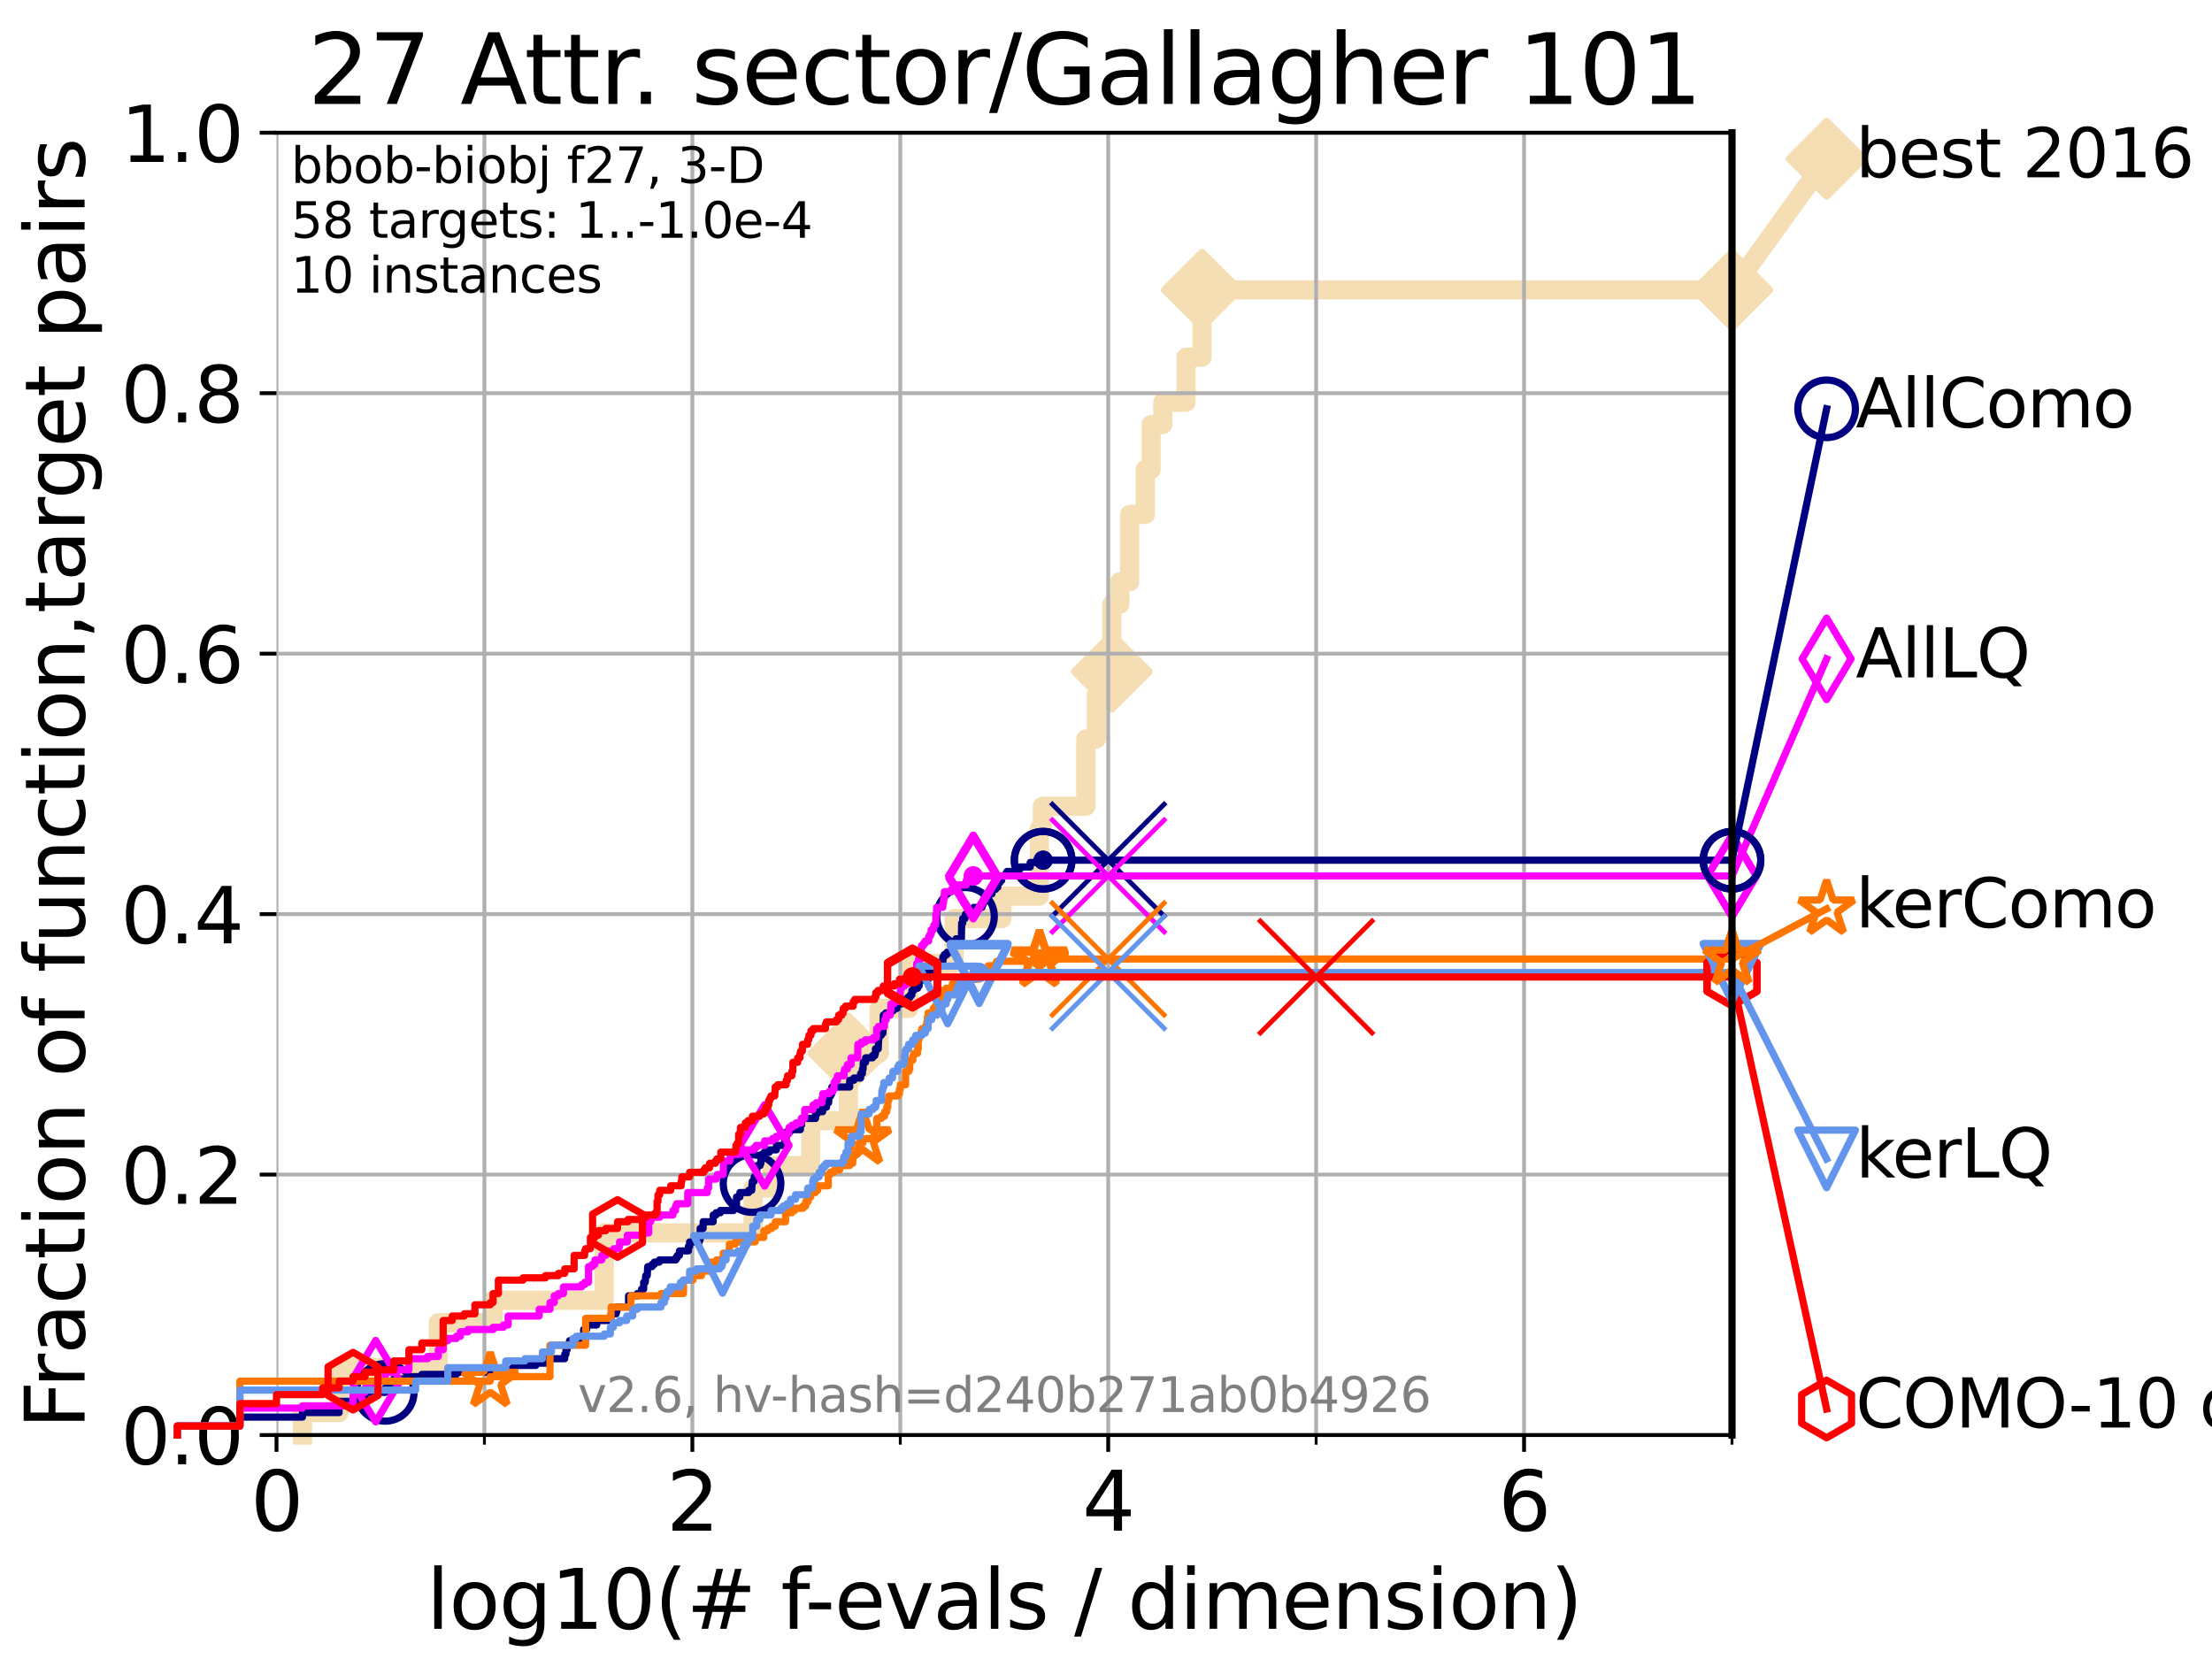 <?xml version="1.0" encoding="utf-8" standalone="no"?>
<!DOCTYPE svg PUBLIC "-//W3C//DTD SVG 1.1//EN"
  "http://www.w3.org/Graphics/SVG/1.1/DTD/svg11.dtd">
<svg xmlns:xlink="http://www.w3.org/1999/xlink" width="460.8pt" height="345.6pt" viewBox="0 0 460.8 345.6" xmlns="http://www.w3.org/2000/svg" version="1.1">
 <defs>
  <style type="text/css">*{stroke-linejoin: round; stroke-linecap: butt}</style>
 </defs>
 <g id="figure_1">
  <g id="patch_1">
   <path d="M 0 345.6 
L 460.8 345.6 
L 460.8 0 
L 0 0 
z
" style="fill: #ffffff"/>
  </g>
  <g id="axes_1">
   <g id="patch_2">
    <path d="M 57.6 298.944 
L 360.806 298.944 
L 360.806 27.648 
L 57.6 27.648 
z
" style="fill: #ffffff"/>
   </g>
   <g id="line2d_1">
    <path d="M 63.012 298.944 
L 63.012 294.266 
L 70.639 294.266 
L 70.639 284.911 
L 91.306 284.911 
L 91.306 275.556 
L 102.708 275.556 
L 102.708 270.879 
L 125.863 270.879 
L 125.863 256.846 
L 156.89 256.846 
L 156.89 247.491 
L 160.778 247.491 
L 160.778 242.814 
L 168.876 242.814 
L 168.876 233.459 
L 176.728 233.459 
L 176.728 219.426 
L 183.143 219.426 
L 183.143 210.071 
L 189.321 210.071 
L 189.321 200.716 
L 198.776 200.716 
L 198.776 191.361 
L 208.719 191.361 
L 208.719 186.684 
L 216.512 186.684 
L 216.512 172.651 
L 217.163 172.651 
L 217.163 167.974 
L 226.201 167.974 
L 226.201 153.941 
L 228.396 153.941 
L 228.396 144.586 
L 230.509 144.586 
L 230.509 139.908 
L 231.611 139.908 
L 231.611 125.876 
L 233.287 125.876 
L 233.287 121.198 
L 235.321 121.198 
L 235.321 107.166 
L 238.587 107.166 
L 238.587 97.811 
L 239.795 97.811 
L 239.795 88.456 
L 242.235 88.456 
L 242.235 83.778 
L 247.084 83.778 
L 247.084 74.423 
L 250.397 74.423 
L 250.397 60.391 
L 360.806 60.391 
" style="fill: none; stroke: #f5deb3; stroke-width: 4; stroke-linecap: square"/>
   </g>
   <g id="line2d_2">
    <defs>
     <path id="m95e6f073f2" d="M -0 7.778 
L 7.778 0 
L 0 -7.778 
L -7.778 -0 
z
" style="stroke: #f5deb3; stroke-width: 1.5; stroke-linejoin: miter"/>
    </defs>
    <g>
     <use xlink:href="#m95e6f073f2" x="176.728" y="219.426" style="fill: #f5deb3; stroke: #f5deb3; stroke-width: 1.5; stroke-linejoin: miter"/>
     <use xlink:href="#m95e6f073f2" x="231.611" y="139.908" style="fill: #f5deb3; stroke: #f5deb3; stroke-width: 1.5; stroke-linejoin: miter"/>
     <use xlink:href="#m95e6f073f2" x="250.397" y="60.391" style="fill: #f5deb3; stroke: #f5deb3; stroke-width: 1.5; stroke-linejoin: miter"/>
     <use xlink:href="#m95e6f073f2" x="250.397" y="60.391" style="fill: #f5deb3; stroke: #f5deb3; stroke-width: 1.5; stroke-linejoin: miter"/>
     <use xlink:href="#m95e6f073f2" x="360.806" y="60.391" style="fill: #f5deb3; stroke: #f5deb3; stroke-width: 1.5; stroke-linejoin: miter"/>
    </g>
   </g>
   <g id="line2d_3">
    <path style="fill: none; stroke: #f5deb3; stroke-width: 4; stroke-linecap: square"/>
    <g/>
   </g>
   <g id="line2d_4">
    <path d="M 360.806 60.391 
L 380.515 33.074 
" style="fill: none; stroke: #f5deb3; stroke-width: 4; stroke-linecap: square"/>
    <g>
     <use xlink:href="#m95e6f073f2" x="360.806" y="60.391" style="fill: #f5deb3; stroke: #f5deb3; stroke-width: 1.5; stroke-linejoin: miter"/>
     <use xlink:href="#m95e6f073f2" x="380.515" y="33.074" style="fill: #f5deb3; stroke: #f5deb3; stroke-width: 1.5; stroke-linejoin: miter"/>
    </g>
   </g>
   <g id="matplotlib.axis_1">
    <g id="xtick_1">
     <g id="line2d_5">
      <path d="M 57.6 298.944 
L 57.6 27.648 
" clip-path="url(#p10545db424)" style="fill: none; stroke: #b0b0b0; stroke-width: 0.8; stroke-linecap: square"/>
     </g>
     <g id="line2d_6">
      <defs>
       <path id="m720594c66f" d="M 0 0 
L 0 3.5 
" style="stroke: #000000; stroke-width: 0.8"/>
      </defs>
      <g>
       <use xlink:href="#m720594c66f" x="57.6" y="298.944" style="stroke: #000000; stroke-width: 0.8"/>
      </g>
     </g>
     <g id="text_1">
      <!-- 0 -->
      <g transform="translate(52.192 318.861) scale(0.17 -0.17)">
       <defs>
        <path id="DejaVuSans-30" d="M 2034 4250 
Q 1547 4250 1301 3770 
Q 1056 3291 1056 2328 
Q 1056 1369 1301 889 
Q 1547 409 2034 409 
Q 2525 409 2770 889 
Q 3016 1369 3016 2328 
Q 3016 3291 2770 3770 
Q 2525 4250 2034 4250 
z
M 2034 4750 
Q 2819 4750 3233 4129 
Q 3647 3509 3647 2328 
Q 3647 1150 3233 529 
Q 2819 -91 2034 -91 
Q 1250 -91 836 529 
Q 422 1150 422 2328 
Q 422 3509 836 4129 
Q 1250 4750 2034 4750 
z
" transform="scale(0.016)"/>
       </defs>
       <use xlink:href="#DejaVuSans-30"/>
      </g>
     </g>
    </g>
    <g id="xtick_2">
     <g id="line2d_7">
      <path d="M 144.23 298.944 
L 144.23 27.648 
" clip-path="url(#p10545db424)" style="fill: none; stroke: #b0b0b0; stroke-width: 0.8; stroke-linecap: square"/>
     </g>
     <g id="line2d_8">
      <g>
       <use xlink:href="#m720594c66f" x="144.23" y="298.944" style="stroke: #000000; stroke-width: 0.8"/>
      </g>
     </g>
     <g id="text_2">
      <!-- 2 -->
      <g transform="translate(138.822 318.861) scale(0.17 -0.17)">
       <defs>
        <path id="DejaVuSans-32" d="M 1228 531 
L 3431 531 
L 3431 0 
L 469 0 
L 469 531 
Q 828 903 1448 1529 
Q 2069 2156 2228 2338 
Q 2531 2678 2651 2914 
Q 2772 3150 2772 3378 
Q 2772 3750 2511 3984 
Q 2250 4219 1831 4219 
Q 1534 4219 1204 4116 
Q 875 4013 500 3803 
L 500 4441 
Q 881 4594 1212 4672 
Q 1544 4750 1819 4750 
Q 2544 4750 2975 4387 
Q 3406 4025 3406 3419 
Q 3406 3131 3298 2873 
Q 3191 2616 2906 2266 
Q 2828 2175 2409 1742 
Q 1991 1309 1228 531 
z
" transform="scale(0.016)"/>
       </defs>
       <use xlink:href="#DejaVuSans-32"/>
      </g>
     </g>
    </g>
    <g id="xtick_3">
     <g id="line2d_9">
      <path d="M 230.861 298.944 
L 230.861 27.648 
" clip-path="url(#p10545db424)" style="fill: none; stroke: #b0b0b0; stroke-width: 0.8; stroke-linecap: square"/>
     </g>
     <g id="line2d_10">
      <g>
       <use xlink:href="#m720594c66f" x="230.861" y="298.944" style="stroke: #000000; stroke-width: 0.8"/>
      </g>
     </g>
     <g id="text_3">
      <!-- 4 -->
      <g transform="translate(225.453 318.861) scale(0.17 -0.17)">
       <defs>
        <path id="DejaVuSans-34" d="M 2419 4116 
L 825 1625 
L 2419 1625 
L 2419 4116 
z
M 2253 4666 
L 3047 4666 
L 3047 1625 
L 3713 1625 
L 3713 1100 
L 3047 1100 
L 3047 0 
L 2419 0 
L 2419 1100 
L 313 1100 
L 313 1709 
L 2253 4666 
z
" transform="scale(0.016)"/>
       </defs>
       <use xlink:href="#DejaVuSans-34"/>
      </g>
     </g>
    </g>
    <g id="xtick_4">
     <g id="line2d_11">
      <path d="M 317.491 298.944 
L 317.491 27.648 
" clip-path="url(#p10545db424)" style="fill: none; stroke: #b0b0b0; stroke-width: 0.8; stroke-linecap: square"/>
     </g>
     <g id="line2d_12">
      <g>
       <use xlink:href="#m720594c66f" x="317.491" y="298.944" style="stroke: #000000; stroke-width: 0.8"/>
      </g>
     </g>
     <g id="text_4">
      <!-- 6 -->
      <g transform="translate(312.083 318.861) scale(0.17 -0.17)">
       <defs>
        <path id="DejaVuSans-36" d="M 2113 2584 
Q 1688 2584 1439 2293 
Q 1191 2003 1191 1497 
Q 1191 994 1439 701 
Q 1688 409 2113 409 
Q 2538 409 2786 701 
Q 3034 994 3034 1497 
Q 3034 2003 2786 2293 
Q 2538 2584 2113 2584 
z
M 3366 4563 
L 3366 3988 
Q 3128 4100 2886 4159 
Q 2644 4219 2406 4219 
Q 1781 4219 1451 3797 
Q 1122 3375 1075 2522 
Q 1259 2794 1537 2939 
Q 1816 3084 2150 3084 
Q 2853 3084 3261 2657 
Q 3669 2231 3669 1497 
Q 3669 778 3244 343 
Q 2819 -91 2113 -91 
Q 1303 -91 875 529 
Q 447 1150 447 2328 
Q 447 3434 972 4092 
Q 1497 4750 2381 4750 
Q 2619 4750 2861 4703 
Q 3103 4656 3366 4563 
z
" transform="scale(0.016)"/>
       </defs>
       <use xlink:href="#DejaVuSans-36"/>
      </g>
     </g>
    </g>
    <g id="xtick_5">
     <g id="line2d_13">
      <path d="M 100.915 298.944 
L 100.915 27.648 
" clip-path="url(#p10545db424)" style="fill: none; stroke: #b0b0b0; stroke-width: 0.8; stroke-linecap: square"/>
     </g>
     <g id="line2d_14">
      <defs>
       <path id="m6f90eac691" d="M 0 0 
L 0 2 
" style="stroke: #000000; stroke-width: 0.6"/>
      </defs>
      <g>
       <use xlink:href="#m6f90eac691" x="100.915" y="298.944" style="stroke: #000000; stroke-width: 0.6"/>
      </g>
     </g>
    </g>
    <g id="xtick_6">
     <g id="line2d_15">
      <path d="M 187.546 298.944 
L 187.546 27.648 
" clip-path="url(#p10545db424)" style="fill: none; stroke: #b0b0b0; stroke-width: 0.8; stroke-linecap: square"/>
     </g>
     <g id="line2d_16">
      <g>
       <use xlink:href="#m6f90eac691" x="187.546" y="298.944" style="stroke: #000000; stroke-width: 0.6"/>
      </g>
     </g>
    </g>
    <g id="xtick_7">
     <g id="line2d_17">
      <path d="M 274.176 298.944 
L 274.176 27.648 
" clip-path="url(#p10545db424)" style="fill: none; stroke: #b0b0b0; stroke-width: 0.8; stroke-linecap: square"/>
     </g>
     <g id="line2d_18">
      <g>
       <use xlink:href="#m6f90eac691" x="274.176" y="298.944" style="stroke: #000000; stroke-width: 0.6"/>
      </g>
     </g>
    </g>
    <g id="xtick_8">
     <g id="line2d_19">
      <path d="M 360.806 298.944 
L 360.806 27.648 
" clip-path="url(#p10545db424)" style="fill: none; stroke: #b0b0b0; stroke-width: 0.8; stroke-linecap: square"/>
     </g>
     <g id="line2d_20">
      <g>
       <use xlink:href="#m6f90eac691" x="360.806" y="298.944" style="stroke: #000000; stroke-width: 0.6"/>
      </g>
     </g>
    </g>
    <g id="text_5">
     <!-- log10(# f-evals / dimension) -->
     <g transform="translate(88.823 339.314) scale(0.17 -0.17)">
      <defs>
       <path id="DejaVuSans-6c" d="M 603 4863 
L 1178 4863 
L 1178 0 
L 603 0 
L 603 4863 
z
" transform="scale(0.016)"/>
       <path id="DejaVuSans-6f" d="M 1959 3097 
Q 1497 3097 1228 2736 
Q 959 2375 959 1747 
Q 959 1119 1226 758 
Q 1494 397 1959 397 
Q 2419 397 2687 759 
Q 2956 1122 2956 1747 
Q 2956 2369 2687 2733 
Q 2419 3097 1959 3097 
z
M 1959 3584 
Q 2709 3584 3137 3096 
Q 3566 2609 3566 1747 
Q 3566 888 3137 398 
Q 2709 -91 1959 -91 
Q 1206 -91 779 398 
Q 353 888 353 1747 
Q 353 2609 779 3096 
Q 1206 3584 1959 3584 
z
" transform="scale(0.016)"/>
       <path id="DejaVuSans-67" d="M 2906 1791 
Q 2906 2416 2648 2759 
Q 2391 3103 1925 3103 
Q 1463 3103 1205 2759 
Q 947 2416 947 1791 
Q 947 1169 1205 825 
Q 1463 481 1925 481 
Q 2391 481 2648 825 
Q 2906 1169 2906 1791 
z
M 3481 434 
Q 3481 -459 3084 -895 
Q 2688 -1331 1869 -1331 
Q 1566 -1331 1297 -1286 
Q 1028 -1241 775 -1147 
L 775 -588 
Q 1028 -725 1275 -790 
Q 1522 -856 1778 -856 
Q 2344 -856 2625 -561 
Q 2906 -266 2906 331 
L 2906 616 
Q 2728 306 2450 153 
Q 2172 0 1784 0 
Q 1141 0 747 490 
Q 353 981 353 1791 
Q 353 2603 747 3093 
Q 1141 3584 1784 3584 
Q 2172 3584 2450 3431 
Q 2728 3278 2906 2969 
L 2906 3500 
L 3481 3500 
L 3481 434 
z
" transform="scale(0.016)"/>
       <path id="DejaVuSans-31" d="M 794 531 
L 1825 531 
L 1825 4091 
L 703 3866 
L 703 4441 
L 1819 4666 
L 2450 4666 
L 2450 531 
L 3481 531 
L 3481 0 
L 794 0 
L 794 531 
z
" transform="scale(0.016)"/>
       <path id="DejaVuSans-28" d="M 1984 4856 
Q 1566 4138 1362 3434 
Q 1159 2731 1159 2009 
Q 1159 1288 1364 580 
Q 1569 -128 1984 -844 
L 1484 -844 
Q 1016 -109 783 600 
Q 550 1309 550 2009 
Q 550 2706 781 3412 
Q 1013 4119 1484 4856 
L 1984 4856 
z
" transform="scale(0.016)"/>
       <path id="DejaVuSans-23" d="M 3272 2816 
L 2363 2816 
L 2100 1772 
L 3016 1772 
L 3272 2816 
z
M 2803 4594 
L 2478 3297 
L 3391 3297 
L 3719 4594 
L 4219 4594 
L 3897 3297 
L 4872 3297 
L 4872 2816 
L 3775 2816 
L 3519 1772 
L 4513 1772 
L 4513 1294 
L 3397 1294 
L 3072 0 
L 2572 0 
L 2894 1294 
L 1978 1294 
L 1656 0 
L 1153 0 
L 1478 1294 
L 494 1294 
L 494 1772 
L 1594 1772 
L 1856 2816 
L 850 2816 
L 850 3297 
L 1978 3297 
L 2297 4594 
L 2803 4594 
z
" transform="scale(0.016)"/>
       <path id="DejaVuSans-20" transform="scale(0.016)"/>
       <path id="DejaVuSans-66" d="M 2375 4863 
L 2375 4384 
L 1825 4384 
Q 1516 4384 1395 4259 
Q 1275 4134 1275 3809 
L 1275 3500 
L 2222 3500 
L 2222 3053 
L 1275 3053 
L 1275 0 
L 697 0 
L 697 3053 
L 147 3053 
L 147 3500 
L 697 3500 
L 697 3744 
Q 697 4328 969 4595 
Q 1241 4863 1831 4863 
L 2375 4863 
z
" transform="scale(0.016)"/>
       <path id="DejaVuSans-2d" d="M 313 2009 
L 1997 2009 
L 1997 1497 
L 313 1497 
L 313 2009 
z
" transform="scale(0.016)"/>
       <path id="DejaVuSans-65" d="M 3597 1894 
L 3597 1613 
L 953 1613 
Q 991 1019 1311 708 
Q 1631 397 2203 397 
Q 2534 397 2845 478 
Q 3156 559 3463 722 
L 3463 178 
Q 3153 47 2828 -22 
Q 2503 -91 2169 -91 
Q 1331 -91 842 396 
Q 353 884 353 1716 
Q 353 2575 817 3079 
Q 1281 3584 2069 3584 
Q 2775 3584 3186 3129 
Q 3597 2675 3597 1894 
z
M 3022 2063 
Q 3016 2534 2758 2815 
Q 2500 3097 2075 3097 
Q 1594 3097 1305 2825 
Q 1016 2553 972 2059 
L 3022 2063 
z
" transform="scale(0.016)"/>
       <path id="DejaVuSans-76" d="M 191 3500 
L 800 3500 
L 1894 563 
L 2988 3500 
L 3597 3500 
L 2284 0 
L 1503 0 
L 191 3500 
z
" transform="scale(0.016)"/>
       <path id="DejaVuSans-61" d="M 2194 1759 
Q 1497 1759 1228 1600 
Q 959 1441 959 1056 
Q 959 750 1161 570 
Q 1363 391 1709 391 
Q 2188 391 2477 730 
Q 2766 1069 2766 1631 
L 2766 1759 
L 2194 1759 
z
M 3341 1997 
L 3341 0 
L 2766 0 
L 2766 531 
Q 2569 213 2275 61 
Q 1981 -91 1556 -91 
Q 1019 -91 701 211 
Q 384 513 384 1019 
Q 384 1609 779 1909 
Q 1175 2209 1959 2209 
L 2766 2209 
L 2766 2266 
Q 2766 2663 2505 2880 
Q 2244 3097 1772 3097 
Q 1472 3097 1187 3025 
Q 903 2953 641 2809 
L 641 3341 
Q 956 3463 1253 3523 
Q 1550 3584 1831 3584 
Q 2591 3584 2966 3190 
Q 3341 2797 3341 1997 
z
" transform="scale(0.016)"/>
       <path id="DejaVuSans-73" d="M 2834 3397 
L 2834 2853 
Q 2591 2978 2328 3040 
Q 2066 3103 1784 3103 
Q 1356 3103 1142 2972 
Q 928 2841 928 2578 
Q 928 2378 1081 2264 
Q 1234 2150 1697 2047 
L 1894 2003 
Q 2506 1872 2764 1633 
Q 3022 1394 3022 966 
Q 3022 478 2636 193 
Q 2250 -91 1575 -91 
Q 1294 -91 989 -36 
Q 684 19 347 128 
L 347 722 
Q 666 556 975 473 
Q 1284 391 1588 391 
Q 1994 391 2212 530 
Q 2431 669 2431 922 
Q 2431 1156 2273 1281 
Q 2116 1406 1581 1522 
L 1381 1569 
Q 847 1681 609 1914 
Q 372 2147 372 2553 
Q 372 3047 722 3315 
Q 1072 3584 1716 3584 
Q 2034 3584 2315 3537 
Q 2597 3491 2834 3397 
z
" transform="scale(0.016)"/>
       <path id="DejaVuSans-2f" d="M 1625 4666 
L 2156 4666 
L 531 -594 
L 0 -594 
L 1625 4666 
z
" transform="scale(0.016)"/>
       <path id="DejaVuSans-64" d="M 2906 2969 
L 2906 4863 
L 3481 4863 
L 3481 0 
L 2906 0 
L 2906 525 
Q 2725 213 2448 61 
Q 2172 -91 1784 -91 
Q 1150 -91 751 415 
Q 353 922 353 1747 
Q 353 2572 751 3078 
Q 1150 3584 1784 3584 
Q 2172 3584 2448 3432 
Q 2725 3281 2906 2969 
z
M 947 1747 
Q 947 1113 1208 752 
Q 1469 391 1925 391 
Q 2381 391 2643 752 
Q 2906 1113 2906 1747 
Q 2906 2381 2643 2742 
Q 2381 3103 1925 3103 
Q 1469 3103 1208 2742 
Q 947 2381 947 1747 
z
" transform="scale(0.016)"/>
       <path id="DejaVuSans-69" d="M 603 3500 
L 1178 3500 
L 1178 0 
L 603 0 
L 603 3500 
z
M 603 4863 
L 1178 4863 
L 1178 4134 
L 603 4134 
L 603 4863 
z
" transform="scale(0.016)"/>
       <path id="DejaVuSans-6d" d="M 3328 2828 
Q 3544 3216 3844 3400 
Q 4144 3584 4550 3584 
Q 5097 3584 5394 3201 
Q 5691 2819 5691 2113 
L 5691 0 
L 5113 0 
L 5113 2094 
Q 5113 2597 4934 2840 
Q 4756 3084 4391 3084 
Q 3944 3084 3684 2787 
Q 3425 2491 3425 1978 
L 3425 0 
L 2847 0 
L 2847 2094 
Q 2847 2600 2669 2842 
Q 2491 3084 2119 3084 
Q 1678 3084 1418 2786 
Q 1159 2488 1159 1978 
L 1159 0 
L 581 0 
L 581 3500 
L 1159 3500 
L 1159 2956 
Q 1356 3278 1631 3431 
Q 1906 3584 2284 3584 
Q 2666 3584 2933 3390 
Q 3200 3197 3328 2828 
z
" transform="scale(0.016)"/>
       <path id="DejaVuSans-6e" d="M 3513 2113 
L 3513 0 
L 2938 0 
L 2938 2094 
Q 2938 2591 2744 2837 
Q 2550 3084 2163 3084 
Q 1697 3084 1428 2787 
Q 1159 2491 1159 1978 
L 1159 0 
L 581 0 
L 581 3500 
L 1159 3500 
L 1159 2956 
Q 1366 3272 1645 3428 
Q 1925 3584 2291 3584 
Q 2894 3584 3203 3211 
Q 3513 2838 3513 2113 
z
" transform="scale(0.016)"/>
       <path id="DejaVuSans-29" d="M 513 4856 
L 1013 4856 
Q 1481 4119 1714 3412 
Q 1947 2706 1947 2009 
Q 1947 1309 1714 600 
Q 1481 -109 1013 -844 
L 513 -844 
Q 928 -128 1133 580 
Q 1338 1288 1338 2009 
Q 1338 2731 1133 3434 
Q 928 4138 513 4856 
z
" transform="scale(0.016)"/>
      </defs>
      <use xlink:href="#DejaVuSans-6c"/>
      <use xlink:href="#DejaVuSans-6f" x="27.783"/>
      <use xlink:href="#DejaVuSans-67" x="88.965"/>
      <use xlink:href="#DejaVuSans-31" x="152.441"/>
      <use xlink:href="#DejaVuSans-30" x="216.064"/>
      <use xlink:href="#DejaVuSans-28" x="279.688"/>
      <use xlink:href="#DejaVuSans-23" x="318.701"/>
      <use xlink:href="#DejaVuSans-20" x="402.49"/>
      <use xlink:href="#DejaVuSans-66" x="434.277"/>
      <use xlink:href="#DejaVuSans-2d" x="463.982"/>
      <use xlink:href="#DejaVuSans-65" x="500.066"/>
      <use xlink:href="#DejaVuSans-76" x="561.59"/>
      <use xlink:href="#DejaVuSans-61" x="620.77"/>
      <use xlink:href="#DejaVuSans-6c" x="682.049"/>
      <use xlink:href="#DejaVuSans-73" x="709.832"/>
      <use xlink:href="#DejaVuSans-20" x="761.932"/>
      <use xlink:href="#DejaVuSans-2f" x="793.719"/>
      <use xlink:href="#DejaVuSans-20" x="827.41"/>
      <use xlink:href="#DejaVuSans-64" x="859.197"/>
      <use xlink:href="#DejaVuSans-69" x="922.674"/>
      <use xlink:href="#DejaVuSans-6d" x="950.457"/>
      <use xlink:href="#DejaVuSans-65" x="1047.869"/>
      <use xlink:href="#DejaVuSans-6e" x="1109.393"/>
      <use xlink:href="#DejaVuSans-73" x="1172.771"/>
      <use xlink:href="#DejaVuSans-69" x="1224.871"/>
      <use xlink:href="#DejaVuSans-6f" x="1252.654"/>
      <use xlink:href="#DejaVuSans-6e" x="1313.836"/>
      <use xlink:href="#DejaVuSans-29" x="1377.215"/>
     </g>
    </g>
   </g>
   <g id="matplotlib.axis_2">
    <g id="ytick_1">
     <g id="line2d_21">
      <path d="M 57.6 298.944 
L 360.806 298.944 
" clip-path="url(#p10545db424)" style="fill: none; stroke: #b0b0b0; stroke-width: 0.8; stroke-linecap: square"/>
     </g>
     <g id="line2d_22">
      <defs>
       <path id="me536ed7c76" d="M 0 0 
L -3.5 0 
" style="stroke: #000000; stroke-width: 0.8"/>
      </defs>
      <g>
       <use xlink:href="#me536ed7c76" x="57.6" y="298.944" style="stroke: #000000; stroke-width: 0.8"/>
      </g>
     </g>
     <g id="text_6">
      <!-- 0.0 -->
      <g transform="translate(25.155 305.023) scale(0.16 -0.16)">
       <defs>
        <path id="DejaVuSans-2e" d="M 684 794 
L 1344 794 
L 1344 0 
L 684 0 
L 684 794 
z
" transform="scale(0.016)"/>
       </defs>
       <use xlink:href="#DejaVuSans-30"/>
       <use xlink:href="#DejaVuSans-2e" x="63.623"/>
       <use xlink:href="#DejaVuSans-30" x="95.41"/>
      </g>
     </g>
    </g>
    <g id="ytick_2">
     <g id="line2d_23">
      <path d="M 57.6 244.685 
L 360.806 244.685 
" clip-path="url(#p10545db424)" style="fill: none; stroke: #b0b0b0; stroke-width: 0.8; stroke-linecap: square"/>
     </g>
     <g id="line2d_24">
      <g>
       <use xlink:href="#me536ed7c76" x="57.6" y="244.685" style="stroke: #000000; stroke-width: 0.8"/>
      </g>
     </g>
     <g id="text_7">
      <!-- 0.2 -->
      <g transform="translate(25.155 250.764) scale(0.16 -0.16)">
       <use xlink:href="#DejaVuSans-30"/>
       <use xlink:href="#DejaVuSans-2e" x="63.623"/>
       <use xlink:href="#DejaVuSans-32" x="95.41"/>
      </g>
     </g>
    </g>
    <g id="ytick_3">
     <g id="line2d_25">
      <path d="M 57.6 190.426 
L 360.806 190.426 
" clip-path="url(#p10545db424)" style="fill: none; stroke: #b0b0b0; stroke-width: 0.8; stroke-linecap: square"/>
     </g>
     <g id="line2d_26">
      <g>
       <use xlink:href="#me536ed7c76" x="57.6" y="190.426" style="stroke: #000000; stroke-width: 0.8"/>
      </g>
     </g>
     <g id="text_8">
      <!-- 0.4 -->
      <g transform="translate(25.155 196.504) scale(0.16 -0.16)">
       <use xlink:href="#DejaVuSans-30"/>
       <use xlink:href="#DejaVuSans-2e" x="63.623"/>
       <use xlink:href="#DejaVuSans-34" x="95.41"/>
      </g>
     </g>
    </g>
    <g id="ytick_4">
     <g id="line2d_27">
      <path d="M 57.6 136.166 
L 360.806 136.166 
" clip-path="url(#p10545db424)" style="fill: none; stroke: #b0b0b0; stroke-width: 0.8; stroke-linecap: square"/>
     </g>
     <g id="line2d_28">
      <g>
       <use xlink:href="#me536ed7c76" x="57.6" y="136.166" style="stroke: #000000; stroke-width: 0.8"/>
      </g>
     </g>
     <g id="text_9">
      <!-- 0.6 -->
      <g transform="translate(25.155 142.245) scale(0.16 -0.16)">
       <use xlink:href="#DejaVuSans-30"/>
       <use xlink:href="#DejaVuSans-2e" x="63.623"/>
       <use xlink:href="#DejaVuSans-36" x="95.41"/>
      </g>
     </g>
    </g>
    <g id="ytick_5">
     <g id="line2d_29">
      <path d="M 57.6 81.907 
L 360.806 81.907 
" clip-path="url(#p10545db424)" style="fill: none; stroke: #b0b0b0; stroke-width: 0.8; stroke-linecap: square"/>
     </g>
     <g id="line2d_30">
      <g>
       <use xlink:href="#me536ed7c76" x="57.6" y="81.907" style="stroke: #000000; stroke-width: 0.8"/>
      </g>
     </g>
     <g id="text_10">
      <!-- 0.8 -->
      <g transform="translate(25.155 87.986) scale(0.16 -0.16)">
       <defs>
        <path id="DejaVuSans-38" d="M 2034 2216 
Q 1584 2216 1326 1975 
Q 1069 1734 1069 1313 
Q 1069 891 1326 650 
Q 1584 409 2034 409 
Q 2484 409 2743 651 
Q 3003 894 3003 1313 
Q 3003 1734 2745 1975 
Q 2488 2216 2034 2216 
z
M 1403 2484 
Q 997 2584 770 2862 
Q 544 3141 544 3541 
Q 544 4100 942 4425 
Q 1341 4750 2034 4750 
Q 2731 4750 3128 4425 
Q 3525 4100 3525 3541 
Q 3525 3141 3298 2862 
Q 3072 2584 2669 2484 
Q 3125 2378 3379 2068 
Q 3634 1759 3634 1313 
Q 3634 634 3220 271 
Q 2806 -91 2034 -91 
Q 1263 -91 848 271 
Q 434 634 434 1313 
Q 434 1759 690 2068 
Q 947 2378 1403 2484 
z
M 1172 3481 
Q 1172 3119 1398 2916 
Q 1625 2713 2034 2713 
Q 2441 2713 2670 2916 
Q 2900 3119 2900 3481 
Q 2900 3844 2670 4047 
Q 2441 4250 2034 4250 
Q 1625 4250 1398 4047 
Q 1172 3844 1172 3481 
z
" transform="scale(0.016)"/>
       </defs>
       <use xlink:href="#DejaVuSans-30"/>
       <use xlink:href="#DejaVuSans-2e" x="63.623"/>
       <use xlink:href="#DejaVuSans-38" x="95.41"/>
      </g>
     </g>
    </g>
    <g id="ytick_6">
     <g id="line2d_31">
      <path d="M 57.6 27.648 
L 360.806 27.648 
" clip-path="url(#p10545db424)" style="fill: none; stroke: #b0b0b0; stroke-width: 0.8; stroke-linecap: square"/>
     </g>
     <g id="line2d_32">
      <g>
       <use xlink:href="#me536ed7c76" x="57.6" y="27.648" style="stroke: #000000; stroke-width: 0.8"/>
      </g>
     </g>
     <g id="text_11">
      <!-- 1.0 -->
      <g transform="translate(25.155 33.727) scale(0.16 -0.16)">
       <use xlink:href="#DejaVuSans-31"/>
       <use xlink:href="#DejaVuSans-2e" x="63.623"/>
       <use xlink:href="#DejaVuSans-30" x="95.41"/>
      </g>
     </g>
    </g>
    <g id="text_12">
     <!-- Fraction of function,target pairs -->
     <g transform="translate(17.62 297.681) rotate(-90) scale(0.17 -0.17)">
      <defs>
       <path id="DejaVuSans-46" d="M 628 4666 
L 3309 4666 
L 3309 4134 
L 1259 4134 
L 1259 2759 
L 3109 2759 
L 3109 2228 
L 1259 2228 
L 1259 0 
L 628 0 
L 628 4666 
z
" transform="scale(0.016)"/>
       <path id="DejaVuSans-72" d="M 2631 2963 
Q 2534 3019 2420 3045 
Q 2306 3072 2169 3072 
Q 1681 3072 1420 2755 
Q 1159 2438 1159 1844 
L 1159 0 
L 581 0 
L 581 3500 
L 1159 3500 
L 1159 2956 
Q 1341 3275 1631 3429 
Q 1922 3584 2338 3584 
Q 2397 3584 2469 3576 
Q 2541 3569 2628 3553 
L 2631 2963 
z
" transform="scale(0.016)"/>
       <path id="DejaVuSans-63" d="M 3122 3366 
L 3122 2828 
Q 2878 2963 2633 3030 
Q 2388 3097 2138 3097 
Q 1578 3097 1268 2742 
Q 959 2388 959 1747 
Q 959 1106 1268 751 
Q 1578 397 2138 397 
Q 2388 397 2633 464 
Q 2878 531 3122 666 
L 3122 134 
Q 2881 22 2623 -34 
Q 2366 -91 2075 -91 
Q 1284 -91 818 406 
Q 353 903 353 1747 
Q 353 2603 823 3093 
Q 1294 3584 2113 3584 
Q 2378 3584 2631 3529 
Q 2884 3475 3122 3366 
z
" transform="scale(0.016)"/>
       <path id="DejaVuSans-74" d="M 1172 4494 
L 1172 3500 
L 2356 3500 
L 2356 3053 
L 1172 3053 
L 1172 1153 
Q 1172 725 1289 603 
Q 1406 481 1766 481 
L 2356 481 
L 2356 0 
L 1766 0 
Q 1100 0 847 248 
Q 594 497 594 1153 
L 594 3053 
L 172 3053 
L 172 3500 
L 594 3500 
L 594 4494 
L 1172 4494 
z
" transform="scale(0.016)"/>
       <path id="DejaVuSans-75" d="M 544 1381 
L 544 3500 
L 1119 3500 
L 1119 1403 
Q 1119 906 1312 657 
Q 1506 409 1894 409 
Q 2359 409 2629 706 
Q 2900 1003 2900 1516 
L 2900 3500 
L 3475 3500 
L 3475 0 
L 2900 0 
L 2900 538 
Q 2691 219 2414 64 
Q 2138 -91 1772 -91 
Q 1169 -91 856 284 
Q 544 659 544 1381 
z
M 1991 3584 
L 1991 3584 
z
" transform="scale(0.016)"/>
       <path id="DejaVuSans-2c" d="M 750 794 
L 1409 794 
L 1409 256 
L 897 -744 
L 494 -744 
L 750 256 
L 750 794 
z
" transform="scale(0.016)"/>
       <path id="DejaVuSans-70" d="M 1159 525 
L 1159 -1331 
L 581 -1331 
L 581 3500 
L 1159 3500 
L 1159 2969 
Q 1341 3281 1617 3432 
Q 1894 3584 2278 3584 
Q 2916 3584 3314 3078 
Q 3713 2572 3713 1747 
Q 3713 922 3314 415 
Q 2916 -91 2278 -91 
Q 1894 -91 1617 61 
Q 1341 213 1159 525 
z
M 3116 1747 
Q 3116 2381 2855 2742 
Q 2594 3103 2138 3103 
Q 1681 3103 1420 2742 
Q 1159 2381 1159 1747 
Q 1159 1113 1420 752 
Q 1681 391 2138 391 
Q 2594 391 2855 752 
Q 3116 1113 3116 1747 
z
" transform="scale(0.016)"/>
      </defs>
      <use xlink:href="#DejaVuSans-46"/>
      <use xlink:href="#DejaVuSans-72" x="50.27"/>
      <use xlink:href="#DejaVuSans-61" x="91.383"/>
      <use xlink:href="#DejaVuSans-63" x="152.662"/>
      <use xlink:href="#DejaVuSans-74" x="207.643"/>
      <use xlink:href="#DejaVuSans-69" x="246.852"/>
      <use xlink:href="#DejaVuSans-6f" x="274.635"/>
      <use xlink:href="#DejaVuSans-6e" x="335.816"/>
      <use xlink:href="#DejaVuSans-20" x="399.195"/>
      <use xlink:href="#DejaVuSans-6f" x="430.982"/>
      <use xlink:href="#DejaVuSans-66" x="492.164"/>
      <use xlink:href="#DejaVuSans-20" x="527.369"/>
      <use xlink:href="#DejaVuSans-66" x="559.156"/>
      <use xlink:href="#DejaVuSans-75" x="594.361"/>
      <use xlink:href="#DejaVuSans-6e" x="657.74"/>
      <use xlink:href="#DejaVuSans-63" x="721.119"/>
      <use xlink:href="#DejaVuSans-74" x="776.1"/>
      <use xlink:href="#DejaVuSans-69" x="815.309"/>
      <use xlink:href="#DejaVuSans-6f" x="843.092"/>
      <use xlink:href="#DejaVuSans-6e" x="904.273"/>
      <use xlink:href="#DejaVuSans-2c" x="967.652"/>
      <use xlink:href="#DejaVuSans-74" x="999.439"/>
      <use xlink:href="#DejaVuSans-61" x="1038.648"/>
      <use xlink:href="#DejaVuSans-72" x="1099.928"/>
      <use xlink:href="#DejaVuSans-67" x="1139.291"/>
      <use xlink:href="#DejaVuSans-65" x="1202.768"/>
      <use xlink:href="#DejaVuSans-74" x="1264.291"/>
      <use xlink:href="#DejaVuSans-20" x="1303.5"/>
      <use xlink:href="#DejaVuSans-70" x="1335.287"/>
      <use xlink:href="#DejaVuSans-61" x="1398.764"/>
      <use xlink:href="#DejaVuSans-69" x="1460.043"/>
      <use xlink:href="#DejaVuSans-72" x="1487.826"/>
      <use xlink:href="#DejaVuSans-73" x="1528.939"/>
     </g>
    </g>
   </g>
   <g id="line2d_33">
    <defs>
     <path id="mdae5f02d8d" d="M 0 1.5 
C 0.398 1.5 0.779 1.342 1.061 1.061 
C 1.342 0.779 1.5 0.398 1.5 0 
C 1.5 -0.398 1.342 -0.779 1.061 -1.061 
C 0.779 -1.342 0.398 -1.5 0 -1.5 
C -0.398 -1.5 -0.779 -1.342 -1.061 -1.061 
C -1.342 -0.779 -1.5 -0.398 -1.5 0 
C -1.5 0.398 -1.342 0.779 -1.061 1.061 
C -0.779 1.342 -0.398 1.5 0 1.5 
z
" style="stroke: #f5deb3"/>
    </defs>
    <g>
     <use xlink:href="#mdae5f02d8d" x="250.397" y="60.391" style="fill: #f5deb3; stroke: #f5deb3"/>
     <use xlink:href="#mdae5f02d8d" x="250.397" y="60.391" style="fill: #f5deb3; stroke: #f5deb3"/>
    </g>
   </g>
   <g id="line2d_34">
    <defs>
     <path id="m9f7ccc48d2" d="M 0 1.5 
C 0.398 1.5 0.779 1.342 1.061 1.061 
C 1.342 0.779 1.5 0.398 1.5 0 
C 1.5 -0.398 1.342 -0.779 1.061 -1.061 
C 0.779 -1.342 0.398 -1.5 0 -1.5 
C -0.398 -1.5 -0.779 -1.342 -1.061 -1.061 
C -1.342 -0.779 -1.5 -0.398 -1.5 0 
C -1.5 0.398 -1.342 0.779 -1.061 1.061 
C -0.779 1.342 -0.398 1.5 0 1.5 
z
" style="stroke: #000080"/>
    </defs>
    <g>
     <use xlink:href="#m9f7ccc48d2" x="217.302" y="179.2" style="fill: #000080; stroke: #000080"/>
     <use xlink:href="#m9f7ccc48d2" x="217.302" y="179.2" style="fill: #000080; stroke: #000080"/>
    </g>
   </g>
   <g id="line2d_35">
    <path d="M 36.933 298.944 
L 36.933 297.073 
L 49.973 297.073 
L 49.973 295.202 
L 63.012 295.202 
L 63.012 294.266 
L 70.639 294.266 
L 70.639 291.928 
L 73.539 291.928 
L 73.539 290.992 
L 76.051 290.992 
L 76.051 290.057 
L 80.249 290.057 
L 80.249 289.121 
L 82.042 289.121 
L 82.042 287.25 
L 85.184 287.25 
L 85.184 286.782 
L 87.876 286.782 
L 87.876 286.315 
L 95.081 286.315 
L 95.081 285.847 
L 104.86 285.847 
L 104.86 285.379 
L 106.791 285.379 
L 106.791 284.911 
L 107.245 284.911 
L 107.245 284.444 
L 111.621 284.444 
L 111.621 283.976 
L 113.954 283.976 
L 113.954 283.04 
L 117.644 283.04 
L 117.644 282.105 
L 117.9 282.105 
L 117.9 281.169 
L 118.152 281.169 
L 118.152 280.234 
L 118.647 280.234 
L 118.647 279.298 
L 120.284 279.298 
L 120.284 278.831 
L 121.582 278.831 
L 121.582 276.96 
L 122.199 276.96 
L 122.199 276.024 
L 124.302 276.024 
L 124.302 275.089 
L 127.304 275.089 
L 127.304 273.685 
L 128.354 273.685 
L 128.354 273.218 
L 128.499 273.218 
L 128.499 272.282 
L 130.939 272.282 
L 130.939 269.943 
L 132.755 269.943 
L 132.755 269.476 
L 133.656 269.476 
L 133.656 268.54 
L 134.091 268.54 
L 134.091 267.137 
L 134.411 267.137 
L 134.516 265.734 
L 134.829 265.734 
L 134.932 263.863 
L 135.835 263.863 
L 135.835 263.395 
L 136.319 263.395 
L 136.319 262.927 
L 137.341 262.927 
L 137.341 262.459 
L 140.801 262.459 
L 140.801 261.992 
L 141.099 261.992 
L 141.099 261.524 
L 141.538 261.524 
L 141.538 260.588 
L 143.397 260.588 
L 143.397 259.653 
L 143.657 259.653 
L 143.657 258.717 
L 145.678 258.717 
L 145.678 258.25 
L 145.852 258.25 
L 145.852 255.911 
L 146.474 255.911 
L 146.474 254.508 
L 148.578 254.508 
L 148.578 253.104 
L 149.166 253.104 
L 149.166 252.637 
L 150.061 252.637 
L 150.061 252.169 
L 152.796 252.169 
L 152.796 251.701 
L 153.421 251.701 
L 153.421 249.362 
L 154.138 249.362 
L 154.138 248.427 
L 155.972 248.427 
L 155.972 247.959 
L 156.599 247.959 
L 156.664 246.556 
L 156.729 246.556 
L 156.729 246.088 
L 157.112 246.088 
L 157.112 245.153 
L 157.611 245.153 
L 157.673 243.282 
L 157.734 243.282 
L 157.734 242.814 
L 158.336 242.814 
L 158.336 242.346 
L 158.513 242.346 
L 158.542 241.411 
L 158.688 241.411 
L 158.688 240.475 
L 159.233 240.475 
L 159.233 240.007 
L 160.277 240.007 
L 160.277 239.54 
L 161.741 239.54 
L 161.741 238.604 
L 163.464 238.604 
L 163.464 237.669 
L 163.733 237.669 
L 163.844 235.798 
L 164.581 235.798 
L 164.581 235.33 
L 166.728 235.33 
L 166.728 234.394 
L 166.973 234.394 
L 166.973 232.991 
L 169.897 232.991 
L 169.897 232.056 
L 170.214 232.056 
L 170.214 231.588 
L 171.375 231.588 
L 171.375 230.652 
L 172.173 230.652 
L 172.173 229.717 
L 172.622 229.717 
L 172.677 228.313 
L 173.047 228.313 
L 173.047 227.846 
L 173.289 227.846 
L 173.289 226.442 
L 177.004 226.442 
L 177.004 225.039 
L 177.884 225.039 
L 177.884 224.571 
L 179.277 224.571 
L 179.277 223.636 
L 179.653 223.636 
L 179.653 222.7 
L 179.805 222.7 
L 179.833 221.297 
L 180.318 221.297 
L 180.318 220.362 
L 181.754 220.362 
L 181.754 219.894 
L 182.242 219.894 
L 182.242 219.426 
L 182.375 219.426 
L 182.375 218.491 
L 182.952 218.491 
L 183.024 216.62 
L 183.072 216.62 
L 183.072 215.684 
L 183.582 215.684 
L 183.582 215.216 
L 183.934 215.216 
L 184.01 211.474 
L 184.525 211.474 
L 184.525 211.007 
L 185.536 211.007 
L 185.536 210.539 
L 186.093 210.539 
L 186.093 210.071 
L 186.869 210.071 
L 186.869 209.136 
L 187.857 209.136 
L 187.943 208.2 
L 189.144 208.2 
L 189.144 207.732 
L 189.627 207.732 
L 189.627 207.265 
L 189.961 207.265 
L 189.961 206.329 
L 190.365 206.329 
L 190.365 205.861 
L 191.188 205.861 
L 191.188 205.394 
L 191.481 205.394 
L 191.481 204.458 
L 191.738 204.458 
L 191.738 203.99 
L 193.381 203.99 
L 193.413 202.119 
L 195.135 202.119 
L 195.135 201.184 
L 196.158 201.184 
L 196.158 200.248 
L 196.43 200.248 
L 196.43 199.313 
L 196.729 199.313 
L 196.729 198.845 
L 197.286 198.845 
L 197.286 198.377 
L 198.262 198.377 
L 198.262 197.442 
L 198.449 197.442 
L 198.449 196.506 
L 199.088 196.506 
L 199.155 195.571 
L 200.272 195.571 
L 200.335 192.297 
L 200.55 192.297 
L 200.55 191.361 
L 201.025 191.361 
L 201.129 190.426 
L 202.418 190.426 
L 202.423 189.49 
L 202.845 189.49 
L 202.845 189.022 
L 204.565 189.022 
L 204.565 188.555 
L 204.735 188.555 
L 204.735 188.087 
L 204.987 188.087 
L 204.987 187.151 
L 205.588 187.151 
L 205.588 186.216 
L 206.646 186.216 
L 206.703 185.28 
L 207.385 185.28 
L 207.385 184.813 
L 207.862 184.813 
L 207.862 183.877 
L 208.287 183.877 
L 208.287 183.409 
L 208.667 183.409 
L 208.667 182.474 
L 209.493 182.474 
L 209.493 182.006 
L 209.778 182.006 
L 209.778 181.538 
L 211.492 181.538 
L 211.492 181.071 
L 212.487 181.071 
L 212.487 180.603 
L 214.616 180.603 
L 214.616 179.667 
L 217.302 179.667 
L 217.302 179.2 
L 360.806 179.2 
L 360.806 179.2 
" style="fill: none; stroke: #000080; stroke-width: 1.5; stroke-linecap: square"/>
   </g>
   <g id="line2d_36">
    <defs>
     <path id="m88ee7b1462" d="M 0 6 
C 1.591 6 3.117 5.368 4.243 4.243 
C 5.368 3.117 6 1.591 6 0 
C 6 -1.591 5.368 -3.117 4.243 -4.243 
C 3.117 -5.368 1.591 -6 0 -6 
C -1.591 -6 -3.117 -5.368 -4.243 -4.243 
C -5.368 -3.117 -6 -1.591 -6 0 
C -6 1.591 -5.368 3.117 -4.243 4.243 
C -3.117 5.368 -1.591 6 0 6 
z
" style="stroke: #000080; stroke-width: 1.5"/>
    </defs>
    <g>
     <use xlink:href="#m88ee7b1462" x="80.249" y="290.057" style="fill-opacity: 0; stroke: #000080; stroke-width: 1.5"/>
     <use xlink:href="#m88ee7b1462" x="156.664" y="246.556" style="fill-opacity: 0; stroke: #000080; stroke-width: 1.5"/>
     <use xlink:href="#m88ee7b1462" x="201.129" y="190.893" style="fill-opacity: 0; stroke: #000080; stroke-width: 1.5"/>
     <use xlink:href="#m88ee7b1462" x="217.302" y="179.2" style="fill-opacity: 0; stroke: #000080; stroke-width: 1.5"/>
     <use xlink:href="#m88ee7b1462" x="217.302" y="179.2" style="fill-opacity: 0; stroke: #000080; stroke-width: 1.5"/>
     <use xlink:href="#m88ee7b1462" x="360.806" y="179.2" style="fill-opacity: 0; stroke: #000080; stroke-width: 1.5"/>
    </g>
   </g>
   <g id="line2d_37">
    <path style="fill: none; stroke: #000080; stroke-width: 1.5; stroke-linecap: square"/>
    <g/>
   </g>
   <g id="line2d_38">
    <path d="M 230.867 179.2 
" clip-path="url(#p10545db424)" style="fill: none; stroke: #000080; stroke-width: 1.5; stroke-linecap: square"/>
    <defs>
     <path id="mbfcfd5bb60" d="M -12 12 
L 12 -12 
M -12 -12 
L 12 12 
" style="stroke: #000080"/>
    </defs>
    <g clip-path="url(#p10545db424)">
     <use xlink:href="#mbfcfd5bb60" x="230.867" y="179.2" style="fill: #000080; stroke: #000080"/>
    </g>
   </g>
   <g id="line2d_39">
    <defs>
     <path id="m9ece0dd8b8" d="M 0 1.5 
C 0.398 1.5 0.779 1.342 1.061 1.061 
C 1.342 0.779 1.5 0.398 1.5 0 
C 1.5 -0.398 1.342 -0.779 1.061 -1.061 
C 0.779 -1.342 0.398 -1.5 0 -1.5 
C -0.398 -1.5 -0.779 -1.342 -1.061 -1.061 
C -1.342 -0.779 -1.5 -0.398 -1.5 0 
C -1.5 0.398 -1.342 0.779 -1.061 1.061 
C -0.779 1.342 -0.398 1.5 0 1.5 
z
" style="stroke: #ff00ff"/>
    </defs>
    <g>
     <use xlink:href="#m9ece0dd8b8" x="202.759" y="182.474" style="fill: #ff00ff; stroke: #ff00ff"/>
     <use xlink:href="#m9ece0dd8b8" x="202.759" y="182.474" style="fill: #ff00ff; stroke: #ff00ff"/>
    </g>
   </g>
   <g id="line2d_40">
    <path d="M 36.933 298.944 
L 36.933 297.073 
L 49.973 297.073 
L 49.973 293.331 
L 63.012 293.331 
L 63.012 292.863 
L 73.539 292.863 
L 73.539 290.057 
L 76.051 290.057 
L 76.051 289.121 
L 78.267 289.121 
L 78.267 287.718 
L 80.249 287.718 
L 80.249 285.847 
L 82.042 285.847 
L 82.042 285.379 
L 85.184 285.379 
L 85.184 283.04 
L 89.09 283.04 
L 89.09 282.573 
L 91.306 282.573 
L 91.306 281.169 
L 92.323 281.169 
L 92.323 279.298 
L 93.288 279.298 
L 93.288 278.831 
L 95.081 278.831 
L 95.081 278.363 
L 95.917 278.363 
L 95.917 277.427 
L 97.485 277.427 
L 97.485 276.96 
L 102.708 276.96 
L 102.708 276.492 
L 104.86 276.492 
L 104.86 276.024 
L 105.851 276.024 
L 105.851 274.153 
L 112.318 274.153 
L 112.318 272.75 
L 114.571 272.75 
L 114.571 271.347 
L 115.46 271.347 
L 115.46 269.943 
L 116.309 269.943 
L 116.309 269.476 
L 117.384 269.476 
L 117.384 268.072 
L 121.159 268.072 
L 121.159 267.605 
L 121.79 267.605 
L 121.79 267.137 
L 122.599 267.137 
L 122.599 263.863 
L 123.375 263.863 
L 123.375 263.395 
L 123.936 263.395 
L 123.936 262.459 
L 125.357 262.459 
L 125.357 261.524 
L 126.193 261.524 
L 126.193 260.588 
L 127.911 260.588 
L 127.911 260.121 
L 128.928 260.121 
L 128.928 259.653 
L 129.069 259.653 
L 129.069 258.717 
L 130.683 258.717 
L 130.683 257.314 
L 133.983 257.314 
L 133.983 256.846 
L 135.136 256.846 
L 135.136 254.508 
L 135.539 254.508 
L 135.539 254.04 
L 135.737 254.04 
L 135.737 253.572 
L 137.431 253.572 
L 137.431 253.104 
L 140.189 253.104 
L 140.189 252.169 
L 140.725 252.169 
L 140.725 251.233 
L 140.951 251.233 
L 140.951 250.766 
L 143.265 250.766 
L 143.265 248.427 
L 147.344 248.427 
L 147.344 247.491 
L 147.608 247.491 
L 147.608 245.62 
L 149.214 245.62 
L 149.214 245.153 
L 149.406 245.153 
L 149.406 244.685 
L 150.649 244.685 
L 150.738 241.878 
L 152.024 241.878 
L 152.024 241.411 
L 152.148 241.411 
L 152.148 240.475 
L 154.138 240.475 
L 154.138 240.007 
L 154.359 240.007 
L 154.359 239.54 
L 157.081 239.54 
L 157.081 239.072 
L 157.519 239.072 
L 157.519 238.604 
L 159.289 238.604 
L 159.289 237.669 
L 160.907 237.669 
L 160.907 237.201 
L 161.667 237.201 
L 161.667 236.733 
L 163.328 236.733 
L 163.328 236.265 
L 164.259 236.265 
L 164.367 234.862 
L 164.98 234.862 
L 164.98 234.394 
L 165.815 234.394 
L 165.815 233.927 
L 166.917 233.927 
L 166.917 232.991 
L 167.599 232.991 
L 167.635 231.12 
L 169.377 231.12 
L 169.377 230.184 
L 170.04 230.184 
L 170.04 229.717 
L 171.227 229.717 
L 171.227 228.781 
L 171.405 228.781 
L 171.405 227.846 
L 172.719 227.846 
L 172.719 227.378 
L 173.502 227.378 
L 173.502 226.91 
L 173.752 226.91 
L 173.752 225.507 
L 174.049 225.507 
L 174.049 225.039 
L 174.456 225.039 
L 174.456 224.104 
L 175.826 224.104 
L 175.826 223.168 
L 175.966 223.168 
L 175.966 222.7 
L 176.526 222.7 
L 176.526 221.765 
L 177.298 221.765 
L 177.298 220.362 
L 178.664 220.362 
L 178.704 217.555 
L 179.432 217.555 
L 179.432 217.087 
L 180.263 217.087 
L 180.263 216.62 
L 181.915 216.62 
L 181.915 216.152 
L 182.564 216.152 
L 182.629 214.281 
L 183.008 214.281 
L 183.008 213.813 
L 184.251 213.813 
L 184.281 212.41 
L 184.628 212.41 
L 184.628 211.474 
L 185.452 211.474 
L 185.452 210.539 
L 185.578 210.539 
L 185.591 209.136 
L 186.207 209.136 
L 186.207 208.668 
L 186.96 208.668 
L 186.96 207.732 
L 187.495 207.732 
L 187.583 205.861 
L 187.857 205.861 
L 187.857 205.394 
L 188.463 205.394 
L 188.463 204.926 
L 189.115 204.926 
L 189.115 203.99 
L 189.435 203.99 
L 189.435 203.523 
L 189.861 203.523 
L 189.861 203.055 
L 190.429 203.055 
L 190.429 202.587 
L 190.907 202.587 
L 190.965 200.716 
L 191.322 200.716 
L 191.353 199.781 
L 191.873 199.781 
L 191.968 196.974 
L 192.384 196.974 
L 192.384 196.506 
L 192.706 196.506 
L 192.706 196.039 
L 193.454 196.039 
L 193.454 195.103 
L 193.727 195.103 
L 193.727 194.635 
L 193.973 194.635 
L 193.973 193.7 
L 194.436 193.7 
L 194.518 192.764 
L 194.831 192.764 
L 194.831 192.297 
L 194.95 192.297 
L 194.95 190.426 
L 195.106 190.426 
L 195.11 189.022 
L 196.387 189.022 
L 196.465 188.087 
L 196.567 188.087 
L 196.567 187.151 
L 196.713 187.151 
L 196.737 185.748 
L 198.155 185.748 
L 198.155 185.28 
L 199.016 185.28 
L 199.016 184.813 
L 199.155 184.813 
L 199.155 184.345 
L 201.286 184.345 
L 201.286 183.409 
L 202.212 183.409 
L 202.212 182.942 
L 202.759 182.942 
L 202.759 182.474 
L 360.806 182.474 
L 360.806 182.474 
" style="fill: none; stroke: #ff00ff; stroke-width: 1.5; stroke-linecap: square"/>
   </g>
   <g id="line2d_41">
    <defs>
     <path id="mfa288cfc4e" d="M -0 8.485 
L 5.091 0 
L 0 -8.485 
L -5.091 -0 
z
" style="stroke: #ff00ff; stroke-width: 1.5; stroke-linejoin: miter"/>
    </defs>
    <g>
     <use xlink:href="#mfa288cfc4e" x="78.267" y="287.718" style="fill-opacity: 0; stroke: #ff00ff; stroke-width: 1.5; stroke-linejoin: miter"/>
     <use xlink:href="#mfa288cfc4e" x="159.289" y="238.604" style="fill-opacity: 0; stroke: #ff00ff; stroke-width: 1.5; stroke-linejoin: miter"/>
     <use xlink:href="#mfa288cfc4e" x="202.759" y="182.942" style="fill-opacity: 0; stroke: #ff00ff; stroke-width: 1.5; stroke-linejoin: miter"/>
     <use xlink:href="#mfa288cfc4e" x="202.759" y="182.474" style="fill-opacity: 0; stroke: #ff00ff; stroke-width: 1.5; stroke-linejoin: miter"/>
     <use xlink:href="#mfa288cfc4e" x="202.759" y="182.474" style="fill-opacity: 0; stroke: #ff00ff; stroke-width: 1.5; stroke-linejoin: miter"/>
     <use xlink:href="#mfa288cfc4e" x="360.806" y="182.474" style="fill-opacity: 0; stroke: #ff00ff; stroke-width: 1.5; stroke-linejoin: miter"/>
    </g>
   </g>
   <g id="line2d_42">
    <path style="fill: none; stroke: #ff00ff; stroke-width: 1.5; stroke-linecap: square"/>
    <g/>
   </g>
   <g id="line2d_43">
    <path d="M 230.871 182.474 
" clip-path="url(#p10545db424)" style="fill: none; stroke: #ff00ff; stroke-width: 1.5; stroke-linecap: square"/>
    <defs>
     <path id="m57a335b4c8" d="M -12 12 
L 12 -12 
M -12 -12 
L 12 12 
" style="stroke: #ff00ff"/>
    </defs>
    <g clip-path="url(#p10545db424)">
     <use xlink:href="#m57a335b4c8" x="230.871" y="182.474" style="fill: #ff00ff; stroke: #ff00ff"/>
    </g>
   </g>
   <g id="line2d_44">
    <defs>
     <path id="mc6dfc95896" d="M 0 1.5 
C 0.398 1.5 0.779 1.342 1.061 1.061 
C 1.342 0.779 1.5 0.398 1.5 0 
C 1.5 -0.398 1.342 -0.779 1.061 -1.061 
C 0.779 -1.342 0.398 -1.5 0 -1.5 
C -0.398 -1.5 -0.779 -1.342 -1.061 -1.061 
C -1.342 -0.779 -1.5 -0.398 -1.5 0 
C -1.5 0.398 -1.342 0.779 -1.061 1.061 
C -0.779 1.342 -0.398 1.5 0 1.5 
z
" style="stroke: #ff7500"/>
    </defs>
    <g>
     <use xlink:href="#mc6dfc95896" x="216.54" y="199.781" style="fill: #ff7500; stroke: #ff7500"/>
     <use xlink:href="#mc6dfc95896" x="216.54" y="199.781" style="fill: #ff7500; stroke: #ff7500"/>
    </g>
   </g>
   <g id="line2d_45">
    <path d="M 36.933 298.944 
L 36.933 297.073 
L 49.973 297.073 
L 49.973 287.718 
L 102.129 287.718 
L 102.129 286.782 
L 114.571 286.782 
L 114.571 280.234 
L 121.995 280.234 
L 121.995 274.621 
L 127.304 274.621 
L 127.304 272.282 
L 131.44 272.282 
L 131.44 269.943 
L 137.699 269.943 
L 137.699 269.476 
L 142.387 269.476 
L 142.387 266.669 
L 144.355 266.669 
L 144.355 265.734 
L 146.137 265.734 
L 146.137 264.798 
L 147.764 264.798 
L 147.764 262.927 
L 149.262 262.927 
L 149.262 262.459 
L 150.649 262.459 
L 150.649 261.056 
L 151.941 261.056 
L 151.941 259.185 
L 153.15 259.185 
L 153.15 258.717 
L 157.332 258.717 
L 157.332 257.782 
L 159.119 257.782 
L 159.119 256.379 
L 159.953 256.379 
L 159.953 255.911 
L 160.752 255.911 
L 160.752 255.443 
L 161.517 255.443 
L 161.517 254.508 
L 163.644 254.508 
L 163.644 252.637 
L 164.939 252.637 
L 164.939 252.169 
L 165.554 252.169 
L 165.554 251.701 
L 167.288 251.701 
L 167.288 251.233 
L 167.833 251.233 
L 167.833 250.298 
L 168.362 250.298 
L 168.362 249.362 
L 168.876 249.362 
L 168.876 248.427 
L 169.865 248.427 
L 169.865 247.959 
L 170.34 247.959 
L 170.34 247.024 
L 172.552 247.024 
L 172.552 244.685 
L 172.965 244.685 
L 172.965 244.217 
L 173.765 244.217 
L 173.765 243.749 
L 174.904 243.749 
L 174.904 242.814 
L 176.993 242.814 
L 176.993 242.346 
L 177.641 242.346 
L 177.641 240.943 
L 177.957 240.943 
L 177.957 240.475 
L 178.573 240.475 
L 178.573 239.54 
L 178.874 239.54 
L 178.874 238.136 
L 179.748 238.136 
L 179.748 237.201 
L 182.151 237.201 
L 182.151 235.33 
L 182.645 235.33 
L 182.645 232.991 
L 183.597 232.991 
L 183.597 232.523 
L 184.281 232.523 
L 184.281 231.588 
L 184.723 231.588 
L 184.723 230.652 
L 184.94 230.652 
L 184.94 229.249 
L 185.155 229.249 
L 185.155 228.313 
L 186.986 228.313 
L 186.986 227.846 
L 187.369 227.846 
L 187.369 226.91 
L 187.558 226.91 
L 187.558 225.975 
L 188.654 225.975 
L 188.654 223.168 
L 189.35 223.168 
L 189.35 222.7 
L 189.52 222.7 
L 189.52 220.829 
L 190.186 220.829 
L 190.186 219.894 
L 190.348 219.894 
L 190.348 219.426 
L 191.142 219.426 
L 191.142 218.491 
L 191.297 218.491 
L 191.297 216.62 
L 191.45 216.62 
L 191.45 215.684 
L 191.903 215.684 
L 191.903 214.749 
L 192.052 214.749 
L 192.052 214.281 
L 192.778 214.281 
L 192.778 213.813 
L 193.061 213.813 
L 193.061 212.878 
L 193.2 212.878 
L 193.2 211.942 
L 193.339 211.942 
L 193.339 211.007 
L 194.414 211.007 
L 194.414 210.071 
L 194.802 210.071 
L 194.802 209.603 
L 195.798 209.603 
L 195.798 208.668 
L 196.039 208.668 
L 196.039 208.2 
L 196.158 208.2 
L 196.158 206.329 
L 197.087 206.329 
L 197.087 205.861 
L 198.4 205.861 
L 198.4 204.926 
L 198.714 204.926 
L 198.714 204.458 
L 201.509 204.458 
L 201.509 203.99 
L 203.941 203.99 
L 203.941 203.523 
L 204.408 203.523 
L 204.408 203.055 
L 204.787 203.055 
L 204.787 202.119 
L 205.883 202.119 
L 205.883 201.184 
L 207.383 201.184 
L 207.383 200.716 
L 207.644 200.716 
L 207.644 200.248 
L 216.54 200.248 
L 216.54 199.781 
L 360.806 199.781 
L 360.806 199.781 
" style="fill: none; stroke: #ff7500; stroke-width: 1.5; stroke-linecap: square"/>
   </g>
   <g id="line2d_46">
    <defs>
     <path id="m742ad11959" d="M 0 -6 
L -1.347 -1.854 
L -5.706 -1.854 
L -2.18 0.708 
L -3.527 4.854 
L -0 2.292 
L 3.527 4.854 
L 2.18 0.708 
L 5.706 -1.854 
L 1.347 -1.854 
z
" style="stroke: #ff7500; stroke-width: 1.5; stroke-linejoin: bevel"/>
    </defs>
    <g>
     <use xlink:href="#m742ad11959" x="102.129" y="287.718" style="fill-opacity: 0; stroke: #ff7500; stroke-width: 1.5; stroke-linejoin: bevel"/>
     <use xlink:href="#m742ad11959" x="179.748" y="237.201" style="fill-opacity: 0; stroke: #ff7500; stroke-width: 1.5; stroke-linejoin: bevel"/>
     <use xlink:href="#m742ad11959" x="216.54" y="200.248" style="fill-opacity: 0; stroke: #ff7500; stroke-width: 1.5; stroke-linejoin: bevel"/>
     <use xlink:href="#m742ad11959" x="216.54" y="199.781" style="fill-opacity: 0; stroke: #ff7500; stroke-width: 1.5; stroke-linejoin: bevel"/>
     <use xlink:href="#m742ad11959" x="216.54" y="199.781" style="fill-opacity: 0; stroke: #ff7500; stroke-width: 1.5; stroke-linejoin: bevel"/>
     <use xlink:href="#m742ad11959" x="360.806" y="199.781" style="fill-opacity: 0; stroke: #ff7500; stroke-width: 1.5; stroke-linejoin: bevel"/>
    </g>
   </g>
   <g id="line2d_47">
    <path style="fill: none; stroke: #ff7500; stroke-width: 1.5; stroke-linecap: square"/>
    <g/>
   </g>
   <g id="line2d_48">
    <path d="M 230.861 199.781 
" clip-path="url(#p10545db424)" style="fill: none; stroke: #ff7500; stroke-width: 1.5; stroke-linecap: square"/>
    <defs>
     <path id="me57ac39743" d="M -12 12 
L 12 -12 
M -12 -12 
L 12 12 
" style="stroke: #ff7500"/>
    </defs>
    <g clip-path="url(#p10545db424)">
     <use xlink:href="#me57ac39743" x="230.861" y="199.781" style="fill: #ff7500; stroke: #ff7500"/>
    </g>
   </g>
   <g id="line2d_49">
    <defs>
     <path id="m96f3fc8076" d="M 0 1.5 
C 0.398 1.5 0.779 1.342 1.061 1.061 
C 1.342 0.779 1.5 0.398 1.5 0 
C 1.5 -0.398 1.342 -0.779 1.061 -1.061 
C 0.779 -1.342 0.398 -1.5 0 -1.5 
C -0.398 -1.5 -0.779 -1.342 -1.061 -1.061 
C -1.342 -0.779 -1.5 -0.398 -1.5 0 
C -1.5 0.398 -1.342 0.779 -1.061 1.061 
C -0.779 1.342 -0.398 1.5 0 1.5 
z
" style="stroke: #6495ed"/>
    </defs>
    <g>
     <use xlink:href="#m96f3fc8076" x="203.975" y="202.587" style="fill: #6495ed; stroke: #6495ed"/>
     <use xlink:href="#m96f3fc8076" x="203.975" y="202.587" style="fill: #6495ed; stroke: #6495ed"/>
    </g>
   </g>
   <g id="line2d_50">
    <path d="M 36.933 298.944 
L 36.933 297.073 
L 49.973 297.073 
L 49.973 289.589 
L 86.578 289.589 
L 86.578 287.718 
L 93.288 287.718 
L 93.288 284.911 
L 105.362 284.911 
L 105.362 283.508 
L 109.361 283.508 
L 109.361 283.04 
L 112.989 283.04 
L 112.989 281.637 
L 114.872 281.637 
L 114.872 280.234 
L 119.366 280.234 
L 119.366 278.831 
L 120.059 278.831 
L 120.059 278.363 
L 125.863 278.363 
L 125.863 277.895 
L 127.15 277.895 
L 127.15 276.492 
L 127.761 276.492 
L 127.761 275.556 
L 129.069 275.556 
L 129.069 275.089 
L 130.553 275.089 
L 130.553 274.153 
L 131.808 274.153 
L 131.808 273.218 
L 131.929 273.218 
L 131.929 272.75 
L 132.755 272.75 
L 132.755 272.282 
L 137.699 272.282 
L 137.699 271.347 
L 138.396 271.347 
L 138.396 270.411 
L 138.735 270.411 
L 138.735 269.476 
L 138.985 269.476 
L 138.985 269.008 
L 139.637 269.008 
L 139.637 268.072 
L 141.754 268.072 
L 141.754 267.137 
L 142.318 267.137 
L 142.318 266.669 
L 143.657 266.669 
L 143.657 264.798 
L 145.088 264.798 
L 145.088 264.33 
L 149.922 264.33 
L 149.922 263.863 
L 150.38 263.863 
L 150.38 263.395 
L 150.515 263.395 
L 150.515 262.459 
L 151.263 262.459 
L 151.263 261.056 
L 153.727 261.056 
L 153.727 260.588 
L 154.865 260.588 
L 154.865 259.185 
L 155.701 259.185 
L 155.701 257.782 
L 156.793 257.782 
L 156.793 255.443 
L 157.642 255.443 
L 157.642 254.04 
L 158.306 254.04 
L 158.306 253.104 
L 160.621 253.104 
L 160.621 252.169 
L 162.634 252.169 
L 162.634 251.701 
L 163.146 251.701 
L 163.146 251.233 
L 163.932 251.233 
L 163.932 250.766 
L 164.687 250.766 
L 164.687 249.83 
L 165.715 249.83 
L 165.715 248.895 
L 168.187 248.895 
L 168.274 247.491 
L 169.294 247.491 
L 169.294 246.088 
L 169.443 246.088 
L 169.443 245.62 
L 169.961 245.62 
L 169.961 245.153 
L 170.635 245.153 
L 170.635 244.217 
L 171.197 244.217 
L 171.197 243.282 
L 171.655 243.282 
L 171.655 242.814 
L 172.087 242.814 
L 172.087 242.346 
L 175.508 242.346 
L 175.508 241.878 
L 175.803 241.878 
L 175.803 240.943 
L 176.231 240.943 
L 176.231 240.007 
L 176.661 240.007 
L 176.661 238.136 
L 177.374 238.136 
L 177.374 236.733 
L 179.072 236.733 
L 179.072 235.798 
L 179.355 235.798 
L 179.394 232.056 
L 181.05 232.056 
L 181.05 231.12 
L 181.864 231.12 
L 181.864 230.652 
L 182.408 230.652 
L 182.408 230.184 
L 182.523 230.184 
L 182.523 229.249 
L 183.674 229.249 
L 183.697 227.378 
L 183.812 227.378 
L 183.812 226.91 
L 183.95 226.91 
L 183.95 226.442 
L 184.123 226.442 
L 184.123 225.507 
L 185.233 225.507 
L 185.233 224.571 
L 185.909 224.571 
L 186.018 223.168 
L 187.005 223.168 
L 187.005 222.233 
L 187.261 222.233 
L 187.261 221.765 
L 188.211 221.765 
L 188.211 221.297 
L 188.38 221.297 
L 188.416 219.894 
L 188.565 219.894 
L 188.565 218.958 
L 188.777 218.958 
L 188.777 218.491 
L 189.27 218.491 
L 189.27 217.555 
L 190.126 217.555 
L 190.126 216.62 
L 190.755 216.62 
L 190.755 215.684 
L 192.057 215.684 
L 192.057 215.216 
L 192.754 215.216 
L 192.754 214.281 
L 193.353 214.281 
L 193.353 212.41 
L 194.093 212.41 
L 194.093 211.474 
L 195.19 211.474 
L 195.19 211.007 
L 195.586 211.007 
L 195.586 210.539 
L 196.206 210.539 
L 196.206 209.603 
L 196.36 209.603 
L 196.36 209.136 
L 197.106 209.136 
L 197.106 208.2 
L 197.42 208.2 
L 197.42 207.265 
L 199.088 207.265 
L 199.088 206.797 
L 199.23 206.797 
L 199.23 206.329 
L 199.451 206.329 
L 199.451 205.861 
L 199.577 205.861 
L 199.577 205.394 
L 199.979 205.394 
L 199.979 204.458 
L 201.244 204.458 
L 201.244 203.99 
L 203.26 203.99 
L 203.26 203.055 
L 203.975 203.055 
L 203.975 202.587 
L 360.806 202.587 
L 360.806 202.587 
" style="fill: none; stroke: #6495ed; stroke-width: 1.5; stroke-linecap: square"/>
   </g>
   <g id="line2d_51">
    <defs>
     <path id="m1b55e41485" d="M -0 6 
L 6 -6 
L -6 -6 
z
" style="stroke: #6495ed; stroke-width: 1.5; stroke-linejoin: miter"/>
    </defs>
    <g>
     <use xlink:href="#m1b55e41485" x="150.515" y="263.395" style="fill-opacity: 0; stroke: #6495ed; stroke-width: 1.5; stroke-linejoin: miter"/>
     <use xlink:href="#m1b55e41485" x="197.42" y="207.265" style="fill-opacity: 0; stroke: #6495ed; stroke-width: 1.5; stroke-linejoin: miter"/>
     <use xlink:href="#m1b55e41485" x="203.975" y="203.055" style="fill-opacity: 0; stroke: #6495ed; stroke-width: 1.5; stroke-linejoin: miter"/>
     <use xlink:href="#m1b55e41485" x="203.975" y="202.587" style="fill-opacity: 0; stroke: #6495ed; stroke-width: 1.5; stroke-linejoin: miter"/>
     <use xlink:href="#m1b55e41485" x="203.975" y="202.587" style="fill-opacity: 0; stroke: #6495ed; stroke-width: 1.5; stroke-linejoin: miter"/>
     <use xlink:href="#m1b55e41485" x="360.806" y="202.587" style="fill-opacity: 0; stroke: #6495ed; stroke-width: 1.5; stroke-linejoin: miter"/>
    </g>
   </g>
   <g id="line2d_52">
    <path style="fill: none; stroke: #6495ed; stroke-width: 1.5; stroke-linecap: square"/>
    <g/>
   </g>
   <g id="line2d_53">
    <path d="M 230.865 202.587 
" clip-path="url(#p10545db424)" style="fill: none; stroke: #6495ed; stroke-width: 1.5; stroke-linecap: square"/>
    <defs>
     <path id="m48917a5c25" d="M -12 12 
L 12 -12 
M -12 -12 
L 12 12 
" style="stroke: #6495ed"/>
    </defs>
    <g clip-path="url(#p10545db424)">
     <use xlink:href="#m48917a5c25" x="230.865" y="202.587" style="fill: #6495ed; stroke: #6495ed"/>
    </g>
   </g>
   <g id="line2d_54">
    <defs>
     <path id="m839cdacb7b" d="M 0 1.5 
C 0.398 1.5 0.779 1.342 1.061 1.061 
C 1.342 0.779 1.5 0.398 1.5 0 
C 1.5 -0.398 1.342 -0.779 1.061 -1.061 
C 0.779 -1.342 0.398 -1.5 0 -1.5 
C -0.398 -1.5 -0.779 -1.342 -1.061 -1.061 
C -1.342 -0.779 -1.5 -0.398 -1.5 0 
C -1.5 0.398 -1.342 0.779 -1.061 1.061 
C -0.779 1.342 -0.398 1.5 0 1.5 
z
" style="stroke: #ff0000"/>
    </defs>
    <g>
     <use xlink:href="#m839cdacb7b" x="190.076" y="203.523" style="fill: #ff0000; stroke: #ff0000"/>
     <use xlink:href="#m839cdacb7b" x="190.076" y="203.523" style="fill: #ff0000; stroke: #ff0000"/>
    </g>
   </g>
   <g id="line2d_55">
    <path d="M 36.933 298.944 
L 36.933 297.073 
L 49.973 297.073 
L 49.973 292.395 
L 57.6 292.395 
L 57.6 290.524 
L 67.209 290.524 
L 67.209 289.121 
L 70.639 289.121 
L 70.639 287.718 
L 73.539 287.718 
L 73.539 286.782 
L 76.051 286.782 
L 76.051 285.847 
L 78.267 285.847 
L 78.267 285.379 
L 82.042 285.379 
L 82.042 283.508 
L 85.184 283.508 
L 85.184 281.169 
L 87.876 281.169 
L 87.876 279.766 
L 92.323 279.766 
L 92.323 275.089 
L 94.206 275.089 
L 94.206 274.153 
L 96.718 274.153 
L 96.718 273.685 
L 98.933 273.685 
L 98.933 271.814 
L 102.129 271.814 
L 102.129 271.347 
L 102.708 271.347 
L 102.708 269.476 
L 103.815 269.476 
L 103.815 266.669 
L 108.956 266.669 
L 108.956 266.201 
L 113.638 266.201 
L 113.638 265.734 
L 116.309 265.734 
L 116.309 265.266 
L 117.644 265.266 
L 117.644 264.33 
L 119.6 264.33 
L 119.6 261.524 
L 121.79 261.524 
L 121.79 260.588 
L 121.995 260.588 
L 121.995 260.121 
L 122.991 260.121 
L 122.991 257.782 
L 123.936 257.782 
L 123.936 257.314 
L 124.66 257.314 
L 124.66 256.379 
L 126.193 256.379 
L 126.193 255.911 
L 128.643 255.911 
L 128.643 254.508 
L 130.811 254.508 
L 130.811 254.04 
L 133.656 254.04 
L 133.656 253.572 
L 134.516 253.572 
L 134.516 253.104 
L 136.509 253.104 
L 136.509 252.637 
L 136.883 252.637 
L 136.883 250.298 
L 137.067 250.298 
L 137.067 248.895 
L 137.431 248.895 
L 137.431 247.959 
L 139.717 247.959 
L 139.717 247.024 
L 141.897 247.024 
L 141.897 246.088 
L 142.038 246.088 
L 142.038 245.153 
L 143.657 245.153 
L 143.657 244.217 
L 146.585 244.217 
L 146.585 243.749 
L 146.914 243.749 
L 146.914 243.282 
L 147.816 243.282 
L 147.816 242.346 
L 149.021 242.346 
L 149.021 241.878 
L 149.358 241.878 
L 149.358 241.411 
L 150.152 241.411 
L 150.152 240.007 
L 153.15 240.007 
L 153.15 239.54 
L 153.306 239.54 
L 153.306 238.604 
L 153.575 238.604 
L 153.575 238.136 
L 153.877 238.136 
L 153.877 236.265 
L 154.249 236.265 
L 154.249 234.862 
L 155.253 234.862 
L 155.253 233.927 
L 155.803 233.927 
L 155.803 233.459 
L 156.729 233.459 
L 156.729 232.523 
L 158.277 232.523 
L 158.277 232.056 
L 159.119 232.056 
L 159.119 231.588 
L 159.485 231.588 
L 159.485 230.652 
L 159.953 230.652 
L 159.953 230.184 
L 160.142 230.184 
L 160.142 229.249 
L 160.383 229.249 
L 160.383 228.781 
L 160.595 228.781 
L 160.595 228.313 
L 161.392 228.313 
L 161.492 226.442 
L 162.011 226.442 
L 162.011 225.975 
L 163.777 225.975 
L 163.777 225.039 
L 164.064 225.039 
L 164.064 224.104 
L 164.96 224.104 
L 164.96 223.168 
L 165.167 223.168 
L 165.167 221.297 
L 166.17 221.297 
L 166.17 220.362 
L 166.652 220.362 
L 166.652 219.426 
L 166.785 219.426 
L 166.785 218.958 
L 167.141 218.958 
L 167.178 217.555 
L 168.239 217.555 
L 168.239 216.62 
L 168.466 216.62 
L 168.517 215.684 
L 168.927 215.684 
L 168.927 214.749 
L 169.393 214.749 
L 169.393 214.281 
L 171.959 214.281 
L 171.959 213.345 
L 172.144 213.345 
L 172.144 212.878 
L 174.254 212.878 
L 174.254 212.41 
L 174.694 212.41 
L 174.694 211.474 
L 175.376 211.474 
L 175.376 211.007 
L 175.662 211.007 
L 175.662 210.071 
L 176.128 210.071 
L 176.128 209.603 
L 177.737 209.603 
L 177.737 208.668 
L 178.051 208.668 
L 178.051 208.2 
L 182.192 208.2 
L 182.192 207.732 
L 182.441 207.732 
L 182.441 206.797 
L 182.912 206.797 
L 182.912 206.329 
L 184.003 206.329 
L 184.003 205.394 
L 186.295 205.394 
L 186.295 204.926 
L 187.382 204.926 
L 187.382 203.99 
L 190.076 203.99 
L 190.076 203.523 
L 360.806 203.523 
L 360.806 203.523 
" style="fill: none; stroke: #ff0000; stroke-width: 1.5; stroke-linecap: square"/>
   </g>
   <g id="line2d_56">
    <defs>
     <path id="m6170ab2393" d="M 0 -6 
L -5.196 -3 
L -5.196 3 
L -0 6 
L 5.196 3 
L 5.196 -3 
z
" style="stroke: #ff0000; stroke-width: 1.5; stroke-linejoin: miter"/>
    </defs>
    <g>
     <use xlink:href="#m6170ab2393" x="73.539" y="287.718" style="fill-opacity: 0; stroke: #ff0000; stroke-width: 1.5; stroke-linejoin: miter"/>
     <use xlink:href="#m6170ab2393" x="128.643" y="255.911" style="fill-opacity: 0; stroke: #ff0000; stroke-width: 1.5; stroke-linejoin: miter"/>
     <use xlink:href="#m6170ab2393" x="190.076" y="203.99" style="fill-opacity: 0; stroke: #ff0000; stroke-width: 1.5; stroke-linejoin: miter"/>
     <use xlink:href="#m6170ab2393" x="190.076" y="203.523" style="fill-opacity: 0; stroke: #ff0000; stroke-width: 1.5; stroke-linejoin: miter"/>
     <use xlink:href="#m6170ab2393" x="190.076" y="203.523" style="fill-opacity: 0; stroke: #ff0000; stroke-width: 1.5; stroke-linejoin: miter"/>
     <use xlink:href="#m6170ab2393" x="360.806" y="203.523" style="fill-opacity: 0; stroke: #ff0000; stroke-width: 1.5; stroke-linejoin: miter"/>
    </g>
   </g>
   <g id="line2d_57">
    <path style="fill: none; stroke: #ff0000; stroke-width: 1.5; stroke-linecap: square"/>
    <g/>
   </g>
   <g id="line2d_58">
    <path d="M 274.177 203.523 
" clip-path="url(#p10545db424)" style="fill: none; stroke: #ff0000; stroke-width: 1.5; stroke-linecap: square"/>
    <defs>
     <path id="m7f39598696" d="M -12 12 
L 12 -12 
M -12 -12 
L 12 12 
" style="stroke: #ff0000"/>
    </defs>
    <g clip-path="url(#p10545db424)">
     <use xlink:href="#m7f39598696" x="274.177" y="203.523" style="fill: #ff0000; stroke: #ff0000"/>
    </g>
   </g>
   <g id="line2d_59">
    <path d="M 360.806 203.523 
L 380.515 293.518 
" style="fill: none; stroke: #ff0000; stroke-width: 1.5; stroke-linecap: square"/>
    <g>
     <use xlink:href="#m6170ab2393" x="360.806" y="203.523" style="fill-opacity: 0; stroke: #ff0000; stroke-width: 1.5; stroke-linejoin: miter"/>
     <use xlink:href="#m6170ab2393" x="380.515" y="293.518" style="fill-opacity: 0; stroke: #ff0000; stroke-width: 1.5; stroke-linejoin: miter"/>
    </g>
   </g>
   <g id="line2d_60">
    <path d="M 360.806 202.587 
L 380.515 241.429 
" style="fill: none; stroke: #6495ed; stroke-width: 1.5; stroke-linecap: square"/>
    <g>
     <use xlink:href="#m1b55e41485" x="360.806" y="202.587" style="fill-opacity: 0; stroke: #6495ed; stroke-width: 1.5; stroke-linejoin: miter"/>
     <use xlink:href="#m1b55e41485" x="380.515" y="241.429" style="fill-opacity: 0; stroke: #6495ed; stroke-width: 1.5; stroke-linejoin: miter"/>
    </g>
   </g>
   <g id="line2d_61">
    <path d="M 360.806 199.781 
L 380.515 189.34 
" style="fill: none; stroke: #ff7500; stroke-width: 1.5; stroke-linecap: square"/>
    <g>
     <use xlink:href="#m742ad11959" x="360.806" y="199.781" style="fill-opacity: 0; stroke: #ff7500; stroke-width: 1.5; stroke-linejoin: bevel"/>
     <use xlink:href="#m742ad11959" x="380.515" y="189.34" style="fill-opacity: 0; stroke: #ff7500; stroke-width: 1.5; stroke-linejoin: bevel"/>
    </g>
   </g>
   <g id="line2d_62">
    <path d="M 360.806 182.474 
L 380.515 137.252 
" style="fill: none; stroke: #ff00ff; stroke-width: 1.5; stroke-linecap: square"/>
    <g>
     <use xlink:href="#mfa288cfc4e" x="360.806" y="182.474" style="fill-opacity: 0; stroke: #ff00ff; stroke-width: 1.5; stroke-linejoin: miter"/>
     <use xlink:href="#mfa288cfc4e" x="380.515" y="137.252" style="fill-opacity: 0; stroke: #ff00ff; stroke-width: 1.5; stroke-linejoin: miter"/>
    </g>
   </g>
   <g id="line2d_63">
    <path d="M 360.806 179.2 
L 380.515 85.163 
" style="fill: none; stroke: #000080; stroke-width: 1.5; stroke-linecap: square"/>
    <g>
     <use xlink:href="#m88ee7b1462" x="360.806" y="179.2" style="fill-opacity: 0; stroke: #000080; stroke-width: 1.5"/>
     <use xlink:href="#m88ee7b1462" x="380.515" y="85.163" style="fill-opacity: 0; stroke: #000080; stroke-width: 1.5"/>
    </g>
   </g>
   <g id="line2d_64">
    <path d="M 360.806 298.944 
L 360.806 27.648 
" style="fill: none; stroke: #000000; stroke-width: 1.5; stroke-linecap: square"/>
   </g>
   <g id="patch_3">
    <path d="M 57.6 298.944 
L 360.806 298.944 
" style="fill: none; stroke: #000000; stroke-width: 0.8; stroke-linejoin: miter; stroke-linecap: square"/>
   </g>
   <g id="patch_4">
    <path d="M 57.6 27.648 
L 360.806 27.648 
" style="fill: none; stroke: #000000; stroke-width: 0.8; stroke-linejoin: miter; stroke-linecap: square"/>
   </g>
   <g id="text_13">
    <!-- COMO-10 d -->
    <g transform="translate(386.579 297.381) scale(0.14 -0.14)">
     <defs>
      <path id="DejaVuSans-43" d="M 4122 4306 
L 4122 3641 
Q 3803 3938 3442 4084 
Q 3081 4231 2675 4231 
Q 1875 4231 1450 3742 
Q 1025 3253 1025 2328 
Q 1025 1406 1450 917 
Q 1875 428 2675 428 
Q 3081 428 3442 575 
Q 3803 722 4122 1019 
L 4122 359 
Q 3791 134 3420 21 
Q 3050 -91 2638 -91 
Q 1578 -91 968 557 
Q 359 1206 359 2328 
Q 359 3453 968 4101 
Q 1578 4750 2638 4750 
Q 3056 4750 3426 4639 
Q 3797 4528 4122 4306 
z
" transform="scale(0.016)"/>
      <path id="DejaVuSans-4f" d="M 2522 4238 
Q 1834 4238 1429 3725 
Q 1025 3213 1025 2328 
Q 1025 1447 1429 934 
Q 1834 422 2522 422 
Q 3209 422 3611 934 
Q 4013 1447 4013 2328 
Q 4013 3213 3611 3725 
Q 3209 4238 2522 4238 
z
M 2522 4750 
Q 3503 4750 4090 4092 
Q 4678 3434 4678 2328 
Q 4678 1225 4090 567 
Q 3503 -91 2522 -91 
Q 1538 -91 948 565 
Q 359 1222 359 2328 
Q 359 3434 948 4092 
Q 1538 4750 2522 4750 
z
" transform="scale(0.016)"/>
      <path id="DejaVuSans-4d" d="M 628 4666 
L 1569 4666 
L 2759 1491 
L 3956 4666 
L 4897 4666 
L 4897 0 
L 4281 0 
L 4281 4097 
L 3078 897 
L 2444 897 
L 1241 4097 
L 1241 0 
L 628 0 
L 628 4666 
z
" transform="scale(0.016)"/>
     </defs>
     <use xlink:href="#DejaVuSans-43"/>
     <use xlink:href="#DejaVuSans-4f" x="69.824"/>
     <use xlink:href="#DejaVuSans-4d" x="148.535"/>
     <use xlink:href="#DejaVuSans-4f" x="234.814"/>
     <use xlink:href="#DejaVuSans-2d" x="316.275"/>
     <use xlink:href="#DejaVuSans-31" x="352.359"/>
     <use xlink:href="#DejaVuSans-30" x="415.982"/>
     <use xlink:href="#DejaVuSans-20" x="479.605"/>
     <use xlink:href="#DejaVuSans-64" x="511.393"/>
    </g>
   </g>
   <g id="text_14">
    <!-- kerLQ -->
    <g transform="translate(386.579 245.292) scale(0.14 -0.14)">
     <defs>
      <path id="DejaVuSans-6b" d="M 581 4863 
L 1159 4863 
L 1159 1991 
L 2875 3500 
L 3609 3500 
L 1753 1863 
L 3688 0 
L 2938 0 
L 1159 1709 
L 1159 0 
L 581 0 
L 581 4863 
z
" transform="scale(0.016)"/>
      <path id="DejaVuSans-4c" d="M 628 4666 
L 1259 4666 
L 1259 531 
L 3531 531 
L 3531 0 
L 628 0 
L 628 4666 
z
" transform="scale(0.016)"/>
      <path id="DejaVuSans-51" d="M 2522 4238 
Q 1834 4238 1429 3725 
Q 1025 3213 1025 2328 
Q 1025 1447 1429 934 
Q 1834 422 2522 422 
Q 3209 422 3611 934 
Q 4013 1447 4013 2328 
Q 4013 3213 3611 3725 
Q 3209 4238 2522 4238 
z
M 3406 84 
L 4238 -825 
L 3475 -825 
L 2784 -78 
Q 2681 -84 2626 -87 
Q 2572 -91 2522 -91 
Q 1538 -91 948 567 
Q 359 1225 359 2328 
Q 359 3434 948 4092 
Q 1538 4750 2522 4750 
Q 3503 4750 4090 4092 
Q 4678 3434 4678 2328 
Q 4678 1516 4351 937 
Q 4025 359 3406 84 
z
" transform="scale(0.016)"/>
     </defs>
     <use xlink:href="#DejaVuSans-6b"/>
     <use xlink:href="#DejaVuSans-65" x="54.285"/>
     <use xlink:href="#DejaVuSans-72" x="115.809"/>
     <use xlink:href="#DejaVuSans-4c" x="156.922"/>
     <use xlink:href="#DejaVuSans-51" x="212.635"/>
    </g>
   </g>
   <g id="text_15">
    <!-- kerComo -->
    <g transform="translate(386.579 193.204) scale(0.14 -0.14)">
     <use xlink:href="#DejaVuSans-6b"/>
     <use xlink:href="#DejaVuSans-65" x="54.285"/>
     <use xlink:href="#DejaVuSans-72" x="115.809"/>
     <use xlink:href="#DejaVuSans-43" x="156.922"/>
     <use xlink:href="#DejaVuSans-6f" x="226.746"/>
     <use xlink:href="#DejaVuSans-6d" x="287.928"/>
     <use xlink:href="#DejaVuSans-6f" x="385.34"/>
    </g>
   </g>
   <g id="text_16">
    <!-- AllLQ -->
    <g transform="translate(386.579 141.115) scale(0.14 -0.14)">
     <defs>
      <path id="DejaVuSans-41" d="M 2188 4044 
L 1331 1722 
L 3047 1722 
L 2188 4044 
z
M 1831 4666 
L 2547 4666 
L 4325 0 
L 3669 0 
L 3244 1197 
L 1141 1197 
L 716 0 
L 50 0 
L 1831 4666 
z
" transform="scale(0.016)"/>
     </defs>
     <use xlink:href="#DejaVuSans-41"/>
     <use xlink:href="#DejaVuSans-6c" x="68.408"/>
     <use xlink:href="#DejaVuSans-6c" x="96.191"/>
     <use xlink:href="#DejaVuSans-4c" x="123.975"/>
     <use xlink:href="#DejaVuSans-51" x="179.688"/>
    </g>
   </g>
   <g id="text_17">
    <!-- AllComo -->
    <g transform="translate(386.579 89.026) scale(0.14 -0.14)">
     <use xlink:href="#DejaVuSans-41"/>
     <use xlink:href="#DejaVuSans-6c" x="68.408"/>
     <use xlink:href="#DejaVuSans-6c" x="96.191"/>
     <use xlink:href="#DejaVuSans-43" x="123.975"/>
     <use xlink:href="#DejaVuSans-6f" x="193.799"/>
     <use xlink:href="#DejaVuSans-6d" x="254.98"/>
     <use xlink:href="#DejaVuSans-6f" x="352.393"/>
    </g>
   </g>
   <g id="text_18">
    <!-- best 2016 -->
    <g transform="translate(386.579 36.937) scale(0.14 -0.14)">
     <defs>
      <path id="DejaVuSans-62" d="M 3116 1747 
Q 3116 2381 2855 2742 
Q 2594 3103 2138 3103 
Q 1681 3103 1420 2742 
Q 1159 2381 1159 1747 
Q 1159 1113 1420 752 
Q 1681 391 2138 391 
Q 2594 391 2855 752 
Q 3116 1113 3116 1747 
z
M 1159 2969 
Q 1341 3281 1617 3432 
Q 1894 3584 2278 3584 
Q 2916 3584 3314 3078 
Q 3713 2572 3713 1747 
Q 3713 922 3314 415 
Q 2916 -91 2278 -91 
Q 1894 -91 1617 61 
Q 1341 213 1159 525 
L 1159 0 
L 581 0 
L 581 4863 
L 1159 4863 
L 1159 2969 
z
" transform="scale(0.016)"/>
     </defs>
     <use xlink:href="#DejaVuSans-62"/>
     <use xlink:href="#DejaVuSans-65" x="63.477"/>
     <use xlink:href="#DejaVuSans-73" x="125"/>
     <use xlink:href="#DejaVuSans-74" x="177.1"/>
     <use xlink:href="#DejaVuSans-20" x="216.309"/>
     <use xlink:href="#DejaVuSans-32" x="248.096"/>
     <use xlink:href="#DejaVuSans-30" x="311.719"/>
     <use xlink:href="#DejaVuSans-31" x="375.342"/>
     <use xlink:href="#DejaVuSans-36" x="438.965"/>
    </g>
   </g>
   <g id="text_19">
    <!-- bbob-biobj f27, 3-D -->
    <g transform="translate(60.632 38.111) scale(0.102 -0.102)">
     <defs>
      <path id="DejaVuSans-6a" d="M 603 3500 
L 1178 3500 
L 1178 -63 
Q 1178 -731 923 -1031 
Q 669 -1331 103 -1331 
L -116 -1331 
L -116 -844 
L 38 -844 
Q 366 -844 484 -692 
Q 603 -541 603 -63 
L 603 3500 
z
M 603 4863 
L 1178 4863 
L 1178 4134 
L 603 4134 
L 603 4863 
z
" transform="scale(0.016)"/>
      <path id="DejaVuSans-37" d="M 525 4666 
L 3525 4666 
L 3525 4397 
L 1831 0 
L 1172 0 
L 2766 4134 
L 525 4134 
L 525 4666 
z
" transform="scale(0.016)"/>
      <path id="DejaVuSans-33" d="M 2597 2516 
Q 3050 2419 3304 2112 
Q 3559 1806 3559 1356 
Q 3559 666 3084 287 
Q 2609 -91 1734 -91 
Q 1441 -91 1130 -33 
Q 819 25 488 141 
L 488 750 
Q 750 597 1062 519 
Q 1375 441 1716 441 
Q 2309 441 2620 675 
Q 2931 909 2931 1356 
Q 2931 1769 2642 2001 
Q 2353 2234 1838 2234 
L 1294 2234 
L 1294 2753 
L 1863 2753 
Q 2328 2753 2575 2939 
Q 2822 3125 2822 3475 
Q 2822 3834 2567 4026 
Q 2313 4219 1838 4219 
Q 1578 4219 1281 4162 
Q 984 4106 628 3988 
L 628 4550 
Q 988 4650 1302 4700 
Q 1616 4750 1894 4750 
Q 2613 4750 3031 4423 
Q 3450 4097 3450 3541 
Q 3450 3153 3228 2886 
Q 3006 2619 2597 2516 
z
" transform="scale(0.016)"/>
      <path id="DejaVuSans-44" d="M 1259 4147 
L 1259 519 
L 2022 519 
Q 2988 519 3436 956 
Q 3884 1394 3884 2338 
Q 3884 3275 3436 3711 
Q 2988 4147 2022 4147 
L 1259 4147 
z
M 628 4666 
L 1925 4666 
Q 3281 4666 3915 4102 
Q 4550 3538 4550 2338 
Q 4550 1131 3912 565 
Q 3275 0 1925 0 
L 628 0 
L 628 4666 
z
" transform="scale(0.016)"/>
     </defs>
     <use xlink:href="#DejaVuSans-62"/>
     <use xlink:href="#DejaVuSans-62" x="63.477"/>
     <use xlink:href="#DejaVuSans-6f" x="126.953"/>
     <use xlink:href="#DejaVuSans-62" x="188.135"/>
     <use xlink:href="#DejaVuSans-2d" x="251.611"/>
     <use xlink:href="#DejaVuSans-62" x="287.695"/>
     <use xlink:href="#DejaVuSans-69" x="351.172"/>
     <use xlink:href="#DejaVuSans-6f" x="378.955"/>
     <use xlink:href="#DejaVuSans-62" x="440.137"/>
     <use xlink:href="#DejaVuSans-6a" x="503.613"/>
     <use xlink:href="#DejaVuSans-20" x="531.396"/>
     <use xlink:href="#DejaVuSans-66" x="563.184"/>
     <use xlink:href="#DejaVuSans-32" x="598.389"/>
     <use xlink:href="#DejaVuSans-37" x="662.012"/>
     <use xlink:href="#DejaVuSans-2c" x="725.635"/>
     <use xlink:href="#DejaVuSans-20" x="757.422"/>
     <use xlink:href="#DejaVuSans-33" x="789.209"/>
     <use xlink:href="#DejaVuSans-2d" x="852.832"/>
     <use xlink:href="#DejaVuSans-44" x="888.916"/>
    </g>
    <!-- 58 targets: 1..-1.0e-4 -->
    <g transform="translate(60.632 49.533) scale(0.102 -0.102)">
     <defs>
      <path id="DejaVuSans-35" d="M 691 4666 
L 3169 4666 
L 3169 4134 
L 1269 4134 
L 1269 2991 
Q 1406 3038 1543 3061 
Q 1681 3084 1819 3084 
Q 2600 3084 3056 2656 
Q 3513 2228 3513 1497 
Q 3513 744 3044 326 
Q 2575 -91 1722 -91 
Q 1428 -91 1123 -41 
Q 819 9 494 109 
L 494 744 
Q 775 591 1075 516 
Q 1375 441 1709 441 
Q 2250 441 2565 725 
Q 2881 1009 2881 1497 
Q 2881 1984 2565 2268 
Q 2250 2553 1709 2553 
Q 1456 2553 1204 2497 
Q 953 2441 691 2322 
L 691 4666 
z
" transform="scale(0.016)"/>
      <path id="DejaVuSans-3a" d="M 750 794 
L 1409 794 
L 1409 0 
L 750 0 
L 750 794 
z
M 750 3309 
L 1409 3309 
L 1409 2516 
L 750 2516 
L 750 3309 
z
" transform="scale(0.016)"/>
     </defs>
     <use xlink:href="#DejaVuSans-35"/>
     <use xlink:href="#DejaVuSans-38" x="63.623"/>
     <use xlink:href="#DejaVuSans-20" x="127.246"/>
     <use xlink:href="#DejaVuSans-74" x="159.033"/>
     <use xlink:href="#DejaVuSans-61" x="198.242"/>
     <use xlink:href="#DejaVuSans-72" x="259.521"/>
     <use xlink:href="#DejaVuSans-67" x="298.885"/>
     <use xlink:href="#DejaVuSans-65" x="362.361"/>
     <use xlink:href="#DejaVuSans-74" x="423.885"/>
     <use xlink:href="#DejaVuSans-73" x="463.094"/>
     <use xlink:href="#DejaVuSans-3a" x="515.193"/>
     <use xlink:href="#DejaVuSans-20" x="548.885"/>
     <use xlink:href="#DejaVuSans-31" x="580.672"/>
     <use xlink:href="#DejaVuSans-2e" x="644.295"/>
     <use xlink:href="#DejaVuSans-2e" x="676.082"/>
     <use xlink:href="#DejaVuSans-2d" x="707.869"/>
     <use xlink:href="#DejaVuSans-31" x="743.953"/>
     <use xlink:href="#DejaVuSans-2e" x="807.576"/>
     <use xlink:href="#DejaVuSans-30" x="839.363"/>
     <use xlink:href="#DejaVuSans-65" x="902.986"/>
     <use xlink:href="#DejaVuSans-2d" x="964.51"/>
     <use xlink:href="#DejaVuSans-34" x="1000.594"/>
    </g>
    <!-- 10 instances -->
    <g transform="translate(60.632 60.955) scale(0.102 -0.102)">
     <use xlink:href="#DejaVuSans-31"/>
     <use xlink:href="#DejaVuSans-30" x="63.623"/>
     <use xlink:href="#DejaVuSans-20" x="127.246"/>
     <use xlink:href="#DejaVuSans-69" x="159.033"/>
     <use xlink:href="#DejaVuSans-6e" x="186.816"/>
     <use xlink:href="#DejaVuSans-73" x="250.195"/>
     <use xlink:href="#DejaVuSans-74" x="302.295"/>
     <use xlink:href="#DejaVuSans-61" x="341.504"/>
     <use xlink:href="#DejaVuSans-6e" x="402.783"/>
     <use xlink:href="#DejaVuSans-63" x="466.162"/>
     <use xlink:href="#DejaVuSans-65" x="521.143"/>
     <use xlink:href="#DejaVuSans-73" x="582.666"/>
    </g>
   </g>
   <g id="text_20">
    <!-- v2.6, hv-hash=d240b271ab0b4926 -->
    <g style="fill: #808080" transform="translate(120.363 294.151) scale(0.1 -0.1)">
     <defs>
      <path id="DejaVuSans-68" d="M 3513 2113 
L 3513 0 
L 2938 0 
L 2938 2094 
Q 2938 2591 2744 2837 
Q 2550 3084 2163 3084 
Q 1697 3084 1428 2787 
Q 1159 2491 1159 1978 
L 1159 0 
L 581 0 
L 581 4863 
L 1159 4863 
L 1159 2956 
Q 1366 3272 1645 3428 
Q 1925 3584 2291 3584 
Q 2894 3584 3203 3211 
Q 3513 2838 3513 2113 
z
" transform="scale(0.016)"/>
      <path id="DejaVuSans-3d" d="M 678 2906 
L 4684 2906 
L 4684 2381 
L 678 2381 
L 678 2906 
z
M 678 1631 
L 4684 1631 
L 4684 1100 
L 678 1100 
L 678 1631 
z
" transform="scale(0.016)"/>
      <path id="DejaVuSans-39" d="M 703 97 
L 703 672 
Q 941 559 1184 500 
Q 1428 441 1663 441 
Q 2288 441 2617 861 
Q 2947 1281 2994 2138 
Q 2813 1869 2534 1725 
Q 2256 1581 1919 1581 
Q 1219 1581 811 2004 
Q 403 2428 403 3163 
Q 403 3881 828 4315 
Q 1253 4750 1959 4750 
Q 2769 4750 3195 4129 
Q 3622 3509 3622 2328 
Q 3622 1225 3098 567 
Q 2575 -91 1691 -91 
Q 1453 -91 1209 -44 
Q 966 3 703 97 
z
M 1959 2075 
Q 2384 2075 2632 2365 
Q 2881 2656 2881 3163 
Q 2881 3666 2632 3958 
Q 2384 4250 1959 4250 
Q 1534 4250 1286 3958 
Q 1038 3666 1038 3163 
Q 1038 2656 1286 2365 
Q 1534 2075 1959 2075 
z
" transform="scale(0.016)"/>
     </defs>
     <use xlink:href="#DejaVuSans-76"/>
     <use xlink:href="#DejaVuSans-32" x="59.18"/>
     <use xlink:href="#DejaVuSans-2e" x="122.803"/>
     <use xlink:href="#DejaVuSans-36" x="154.59"/>
     <use xlink:href="#DejaVuSans-2c" x="218.213"/>
     <use xlink:href="#DejaVuSans-20" x="250"/>
     <use xlink:href="#DejaVuSans-68" x="281.787"/>
     <use xlink:href="#DejaVuSans-76" x="345.166"/>
     <use xlink:href="#DejaVuSans-2d" x="401.721"/>
     <use xlink:href="#DejaVuSans-68" x="437.805"/>
     <use xlink:href="#DejaVuSans-61" x="501.184"/>
     <use xlink:href="#DejaVuSans-73" x="562.463"/>
     <use xlink:href="#DejaVuSans-68" x="614.562"/>
     <use xlink:href="#DejaVuSans-3d" x="677.941"/>
     <use xlink:href="#DejaVuSans-64" x="761.73"/>
     <use xlink:href="#DejaVuSans-32" x="825.207"/>
     <use xlink:href="#DejaVuSans-34" x="888.83"/>
     <use xlink:href="#DejaVuSans-30" x="952.453"/>
     <use xlink:href="#DejaVuSans-62" x="1016.076"/>
     <use xlink:href="#DejaVuSans-32" x="1079.553"/>
     <use xlink:href="#DejaVuSans-37" x="1143.176"/>
     <use xlink:href="#DejaVuSans-31" x="1206.799"/>
     <use xlink:href="#DejaVuSans-61" x="1270.422"/>
     <use xlink:href="#DejaVuSans-62" x="1331.701"/>
     <use xlink:href="#DejaVuSans-30" x="1395.178"/>
     <use xlink:href="#DejaVuSans-62" x="1458.801"/>
     <use xlink:href="#DejaVuSans-34" x="1522.277"/>
     <use xlink:href="#DejaVuSans-39" x="1585.9"/>
     <use xlink:href="#DejaVuSans-32" x="1649.523"/>
     <use xlink:href="#DejaVuSans-36" x="1713.146"/>
    </g>
   </g>
   <g id="text_21">
    <!-- 27 Attr. sector/Gallagher 101 -->
    <g transform="translate(64.083 21.648) scale(0.2 -0.2)">
     <defs>
      <path id="DejaVuSans-47" d="M 3809 666 
L 3809 1919 
L 2778 1919 
L 2778 2438 
L 4434 2438 
L 4434 434 
Q 4069 175 3628 42 
Q 3188 -91 2688 -91 
Q 1594 -91 976 548 
Q 359 1188 359 2328 
Q 359 3472 976 4111 
Q 1594 4750 2688 4750 
Q 3144 4750 3555 4637 
Q 3966 4525 4313 4306 
L 4313 3634 
Q 3963 3931 3569 4081 
Q 3175 4231 2741 4231 
Q 1884 4231 1454 3753 
Q 1025 3275 1025 2328 
Q 1025 1384 1454 906 
Q 1884 428 2741 428 
Q 3075 428 3337 486 
Q 3600 544 3809 666 
z
" transform="scale(0.016)"/>
     </defs>
     <use xlink:href="#DejaVuSans-32"/>
     <use xlink:href="#DejaVuSans-37" x="63.623"/>
     <use xlink:href="#DejaVuSans-20" x="127.246"/>
     <use xlink:href="#DejaVuSans-41" x="159.033"/>
     <use xlink:href="#DejaVuSans-74" x="225.691"/>
     <use xlink:href="#DejaVuSans-74" x="264.9"/>
     <use xlink:href="#DejaVuSans-72" x="304.109"/>
     <use xlink:href="#DejaVuSans-2e" x="336.098"/>
     <use xlink:href="#DejaVuSans-20" x="367.885"/>
     <use xlink:href="#DejaVuSans-73" x="399.672"/>
     <use xlink:href="#DejaVuSans-65" x="451.771"/>
     <use xlink:href="#DejaVuSans-63" x="513.295"/>
     <use xlink:href="#DejaVuSans-74" x="568.275"/>
     <use xlink:href="#DejaVuSans-6f" x="607.484"/>
     <use xlink:href="#DejaVuSans-72" x="668.666"/>
     <use xlink:href="#DejaVuSans-2f" x="709.779"/>
     <use xlink:href="#DejaVuSans-47" x="743.471"/>
     <use xlink:href="#DejaVuSans-61" x="820.961"/>
     <use xlink:href="#DejaVuSans-6c" x="882.24"/>
     <use xlink:href="#DejaVuSans-6c" x="910.023"/>
     <use xlink:href="#DejaVuSans-61" x="937.807"/>
     <use xlink:href="#DejaVuSans-67" x="999.086"/>
     <use xlink:href="#DejaVuSans-68" x="1062.562"/>
     <use xlink:href="#DejaVuSans-65" x="1125.941"/>
     <use xlink:href="#DejaVuSans-72" x="1187.465"/>
     <use xlink:href="#DejaVuSans-20" x="1228.578"/>
     <use xlink:href="#DejaVuSans-31" x="1260.365"/>
     <use xlink:href="#DejaVuSans-30" x="1323.988"/>
     <use xlink:href="#DejaVuSans-31" x="1387.611"/>
    </g>
   </g>
  </g>
 </g>
 <defs>
  <clipPath id="p10545db424">
   <rect x="57.6" y="27.648" width="303.206" height="271.296"/>
  </clipPath>
 </defs>
</svg>
